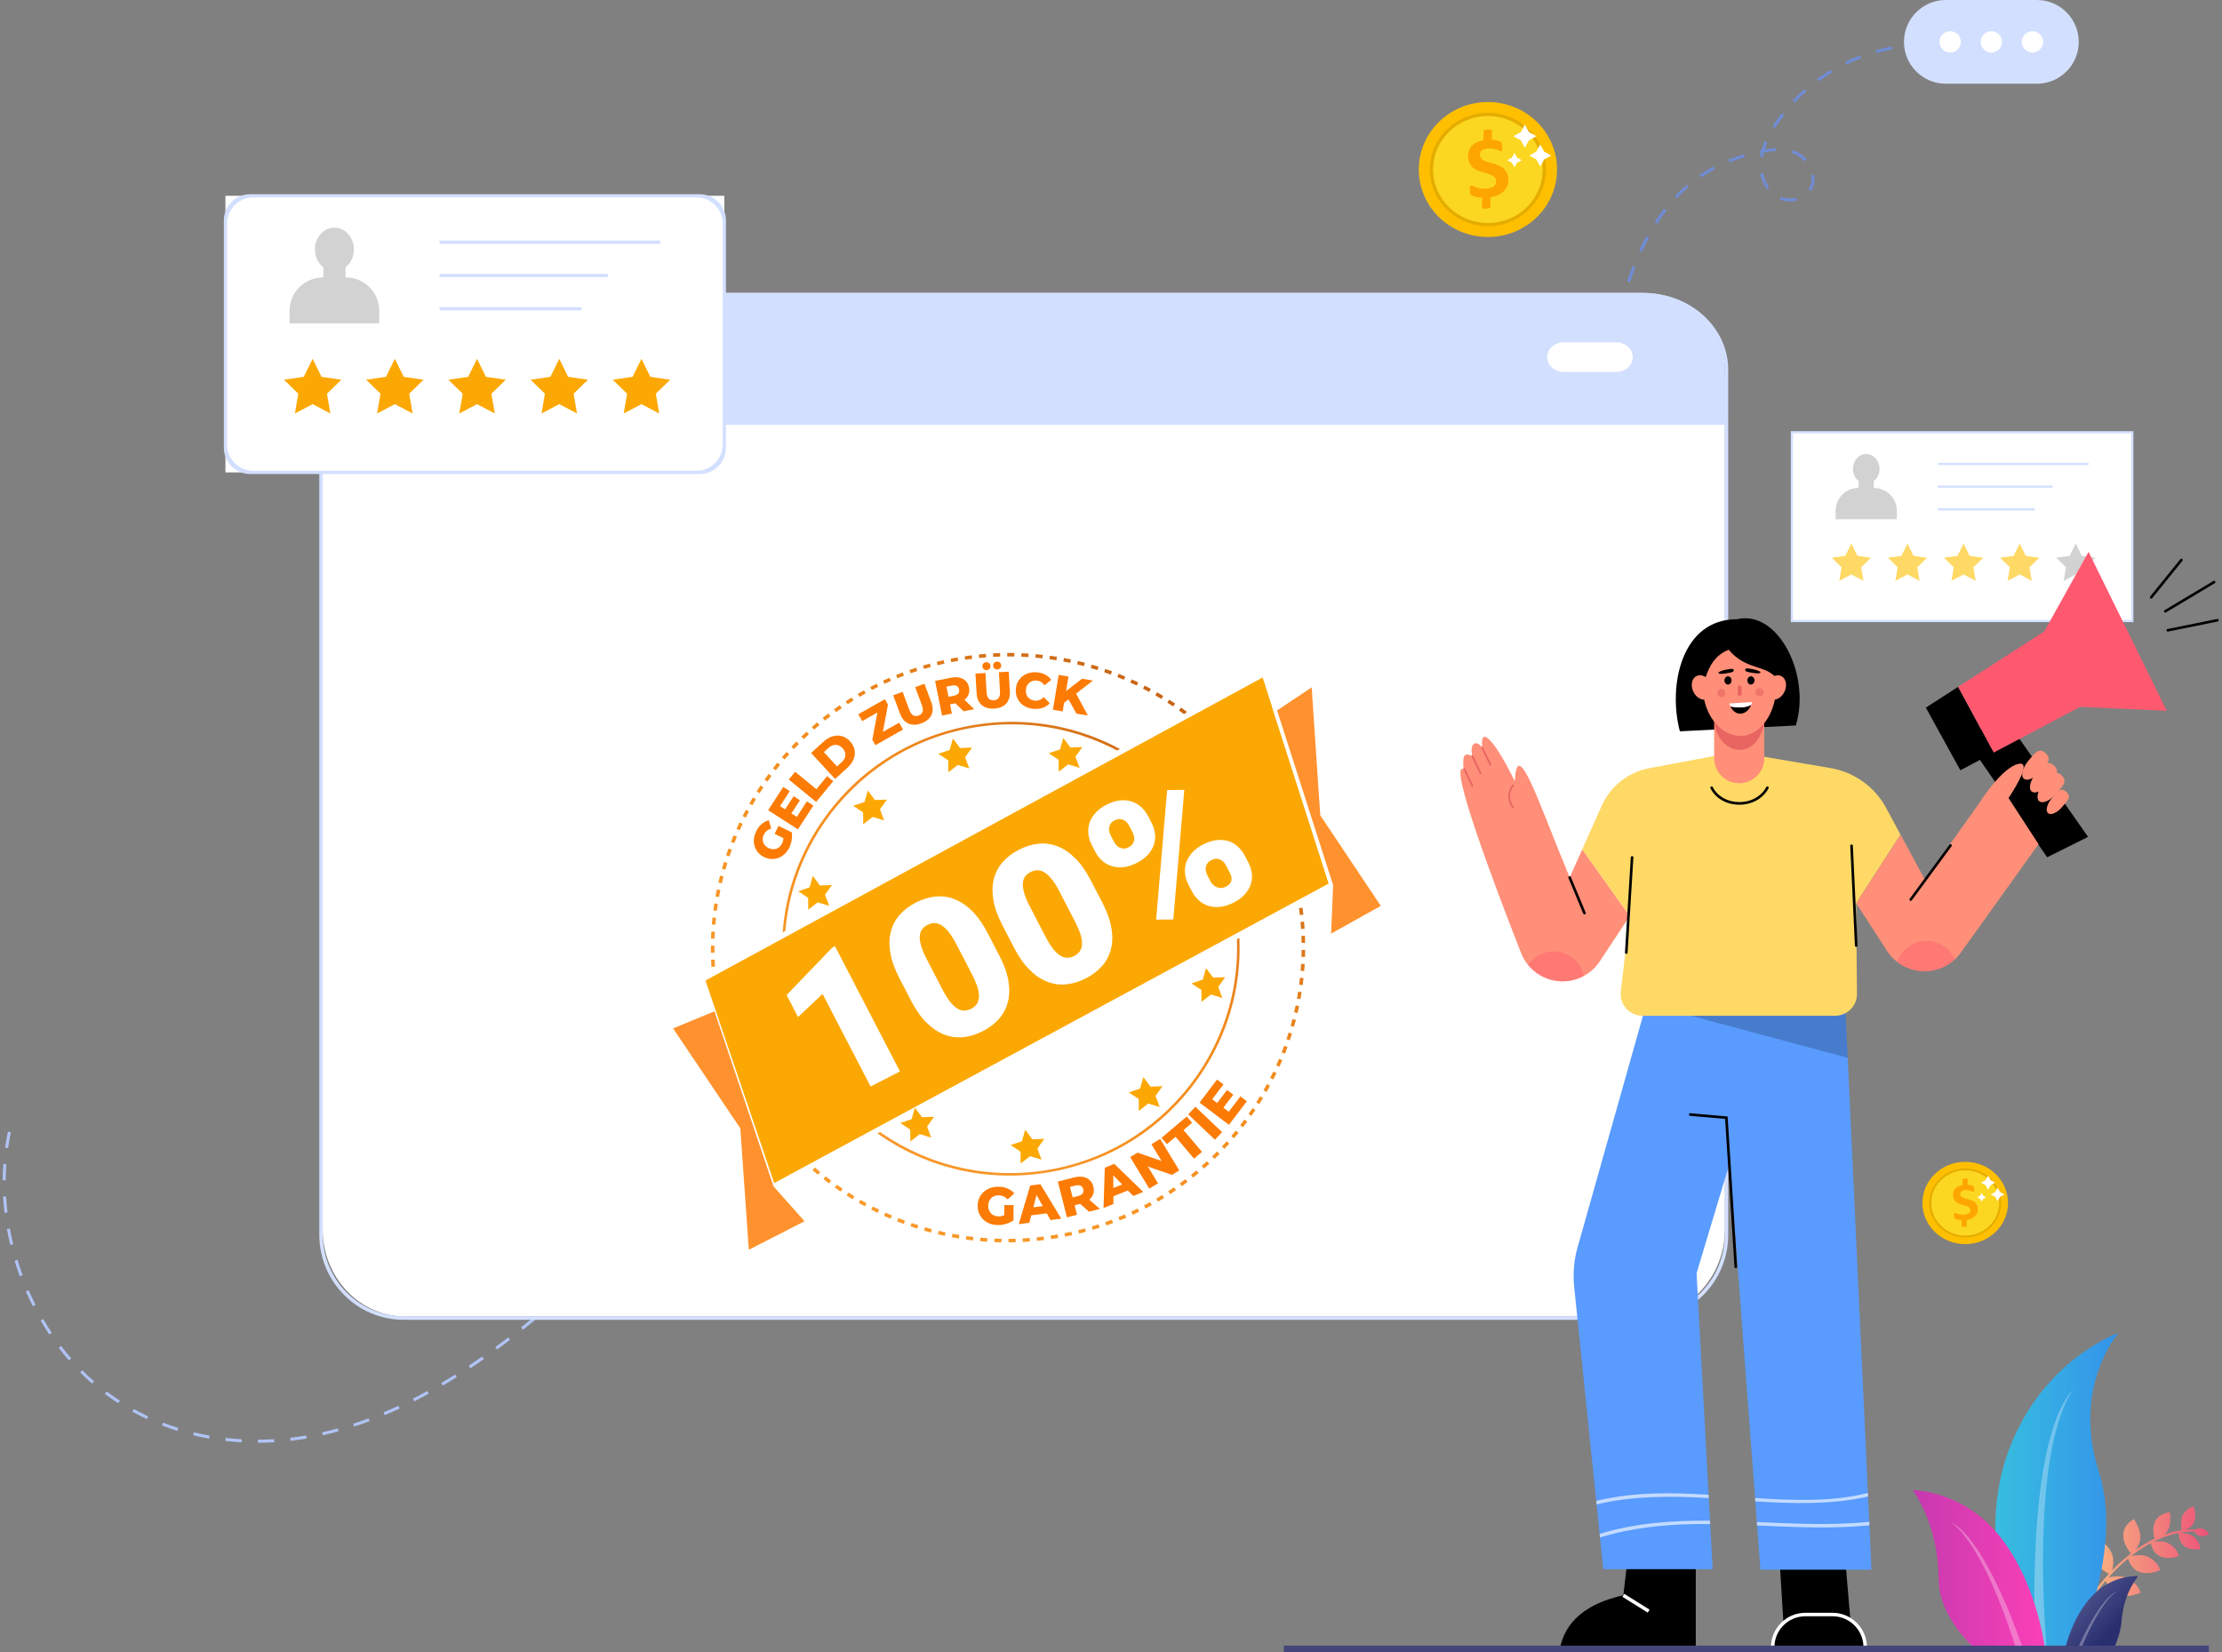 <svg width="675" height="502" viewBox="0 0 675 502" fill="none" xmlns="http://www.w3.org/2000/svg">
<rect x="0" y="0" width="675" height="502" fill="#808080" stroke="none"/>
<path d="M493.561 90.863L492.67 90.609L492.797 90.157L493.688 90.418L493.561 90.863ZM495.165 85.728L494.287 85.429C494.828 83.832 495.401 82.266 495.986 80.771L496.845 81.108C496.266 82.591 495.7 84.144 495.165 85.728ZM498.761 76.59L497.921 76.202C498.621 74.675 499.366 73.179 500.13 71.754L500.945 72.193C500.187 73.606 499.455 75.082 498.761 76.59ZM503.427 67.98L502.65 67.484C503.561 66.065 504.522 64.691 505.508 63.411L506.24 63.978C505.273 65.231 504.324 66.581 503.427 67.98ZM543.865 61.197C542.789 61.197 541.701 61 540.714 60.624L541.045 59.759C542.471 60.306 544.145 60.421 545.634 60.071L545.844 60.974C545.201 61.121 544.533 61.197 543.865 61.197ZM509.404 60.249L508.729 59.612C509.881 58.391 511.091 57.226 512.325 56.164L512.93 56.864C511.721 57.907 510.53 59.046 509.404 60.249ZM550.179 58.06L549.759 57.863L549.396 57.576C550.007 56.634 550.306 55.578 550.306 54.414C550.306 54.019 550.268 53.612 550.198 53.211L551.108 53.052C551.191 53.51 551.229 53.968 551.229 54.414C551.229 55.756 550.873 56.984 550.179 58.06ZM536.691 57.436C535.736 56.113 535.049 54.49 534.699 52.746L535.609 52.562C535.934 54.178 536.57 55.674 537.442 56.895L536.691 57.436ZM516.8 53.892L516.278 53.128C517.64 52.199 519.079 51.334 520.543 50.551L520.976 51.372C519.544 52.136 518.137 52.982 516.8 53.892ZM525.412 49.323L525.068 48.464C526.583 47.859 528.162 47.312 529.779 46.841L530.04 47.732C528.448 48.197 526.895 48.731 525.412 49.323ZM548.168 49.043C547.474 48.248 546.646 47.573 545.774 47.108C545.31 46.86 544.82 46.65 544.31 46.478L544.603 45.6C545.163 45.785 545.704 46.02 546.207 46.288C547.181 46.803 548.104 47.547 548.868 48.432L548.168 49.043ZM535.539 47.815L534.623 47.668C534.68 47.293 534.756 46.917 534.839 46.536C534.82 46.542 534.807 46.542 534.788 46.548L534.597 45.645C534.763 45.613 534.928 45.575 535.087 45.543C535.342 44.665 535.66 43.768 536.061 42.845L536.914 43.214C536.596 43.946 536.335 44.658 536.112 45.358C537.398 45.136 538.518 45.015 539.556 44.97L539.594 45.893C538.473 45.938 537.264 46.084 535.832 46.345C535.717 46.835 535.615 47.325 535.539 47.815ZM539.212 38.925L538.429 38.435L538.83 37.811C539.594 36.634 540.421 35.47 541.293 34.356L542.025 34.922C541.172 36.023 540.364 37.162 539.613 38.321L539.212 38.925ZM545.201 31.2L544.527 30.564C545.653 29.367 546.856 28.203 548.104 27.102L548.715 27.795C547.486 28.877 546.303 30.029 545.201 31.2ZM552.521 24.728L551.974 23.984C553.304 23.01 554.698 22.075 556.111 21.216L556.589 22.005C555.201 22.851 553.826 23.767 552.521 24.728ZM560.891 19.657L560.484 18.823C561.974 18.091 563.508 17.423 565.048 16.831L565.379 17.697C563.864 18.282 562.349 18.938 560.891 19.657ZM570.019 16.144L569.764 15.253C571.362 14.795 572.992 14.413 574.608 14.108L574.78 15.018C573.189 15.317 571.585 15.699 570.019 16.144ZM579.624 14.343L579.541 13.421C581.094 13.28 582.66 13.204 584.201 13.204H584.519L584.512 14.127H584.201C582.686 14.133 581.152 14.203 579.624 14.343Z" fill="#708CD5"/>
<path d="M618.757 25.441H591.114C584.086 25.441 578.39 19.746 578.39 12.72C578.39 5.695 584.086 0 591.114 0H618.757C625.784 0 631.481 5.695 631.481 12.72C631.481 19.746 625.784 25.441 618.757 25.441Z" fill="#D3DFFF"/>
<path d="M592.431 15.959C594.22 15.959 595.671 14.509 595.671 12.72C595.671 10.932 594.22 9.481 592.431 9.481C590.642 9.481 589.191 10.932 589.191 12.72C589.191 14.509 590.642 15.959 592.431 15.959Z" fill="white"/>
<path d="M604.932 15.959C606.722 15.959 608.172 14.509 608.172 12.72C608.172 10.932 606.722 9.481 604.932 9.481C603.143 9.481 601.692 10.932 601.692 12.72C601.692 14.509 603.143 15.959 604.932 15.959Z" fill="white"/>
<path d="M617.433 15.959C619.223 15.959 620.673 14.509 620.673 12.72C620.673 10.932 619.223 9.481 617.433 9.481C615.644 9.481 614.193 10.932 614.193 12.72C614.193 14.509 615.644 15.959 617.433 15.959Z" fill="white"/>
<path d="M78.357 438.351V437.428C79.974 437.421 81.622 437.371 83.265 437.275L83.322 438.198C81.661 438.293 79.993 438.344 78.357 438.351ZM73.392 438.223C71.75 438.134 70.089 437.994 68.447 437.81L68.555 436.887C70.178 437.071 71.826 437.211 73.443 437.301L73.392 438.223ZM88.261 437.759L88.153 436.842C89.757 436.658 91.393 436.422 93.016 436.149L93.169 437.065C91.539 437.339 89.884 437.574 88.261 437.759ZM63.533 437.091C61.903 436.804 60.267 436.461 58.67 436.072L58.886 435.175C60.458 435.557 62.075 435.894 63.692 436.181L63.533 437.091ZM98.044 436.092L97.841 435.188C98.414 435.061 98.987 434.921 99.566 434.781C100.584 434.532 101.596 434.265 102.608 433.985L102.856 434.876C101.838 435.162 100.813 435.43 99.788 435.684C99.203 435.824 98.624 435.964 98.044 436.092ZM53.883 434.742C52.298 434.246 50.72 433.693 49.192 433.101L49.529 432.235C51.038 432.821 52.597 433.362 54.163 433.858L53.883 434.742ZM107.598 433.444L107.312 432.566C108.852 432.063 110.412 431.51 111.952 430.937L112.277 431.803C110.724 432.382 109.152 432.935 107.598 433.444ZM44.622 431.16C43.132 430.466 41.643 429.703 40.192 428.901L40.637 428.093C42.063 428.882 43.54 429.633 45.01 430.32L44.622 431.16ZM116.879 429.964L116.522 429.111C118.012 428.487 119.52 427.813 121.016 427.113L121.411 427.953C119.896 428.653 118.375 429.334 116.879 429.964ZM35.927 426.349C34.539 425.452 33.171 424.497 31.847 423.505L32.401 422.767C33.706 423.74 35.061 424.688 36.43 425.573L35.927 426.349ZM125.854 425.776L125.434 424.949C126.872 424.217 128.336 423.441 129.781 422.639L130.227 423.447C128.775 424.262 127.299 425.038 125.854 425.776ZM134.529 420.998L134.058 420.202C135.465 419.368 136.872 418.509 138.259 417.631L138.756 418.414C137.356 419.298 135.942 420.158 134.529 420.998ZM27.977 420.387C26.736 419.318 25.514 418.172 24.343 416.995L24.998 416.339C26.157 417.504 27.36 418.63 28.582 419.687L27.977 420.387ZM142.906 415.722L142.39 414.952C143.752 414.042 145.108 413.113 146.458 412.171L146.992 412.929C145.637 413.877 144.274 414.806 142.906 415.722ZM20.956 413.361C19.887 412.127 18.83 410.829 17.825 409.505L18.563 408.945C19.556 410.256 20.593 411.535 21.65 412.757L20.956 413.361ZM151.009 410.04L150.461 409.295C151.779 408.322 153.097 407.335 154.401 406.336L154.968 407.074C153.657 408.073 152.333 409.066 151.009 410.04ZM14.954 405.452C14.037 404.077 13.159 402.658 12.332 401.233L13.133 400.768C13.948 402.174 14.827 403.581 15.724 404.943L14.954 405.452ZM158.863 404.026L158.284 403.301C159.57 402.283 160.849 401.245 162.116 400.202L162.702 400.915C161.435 401.958 160.155 403.002 158.863 404.026ZM9.964 396.867C9.225 395.404 8.519 393.896 7.857 392.375L8.703 392.006C9.359 393.514 10.059 395.009 10.791 396.454L9.964 396.867ZM6.011 387.761C5.438 386.209 4.91 384.631 4.432 383.059L5.317 382.792C5.788 384.344 6.316 385.91 6.877 387.45L6.011 387.761ZM3.121 378.267C2.733 376.664 2.389 375.028 2.096 373.412L3.007 373.246C3.293 374.85 3.637 376.466 4.019 378.051L3.121 378.267ZM1.364 368.499C1.167 366.845 1.021 365.184 0.931 363.555L1.854 363.504C1.944 365.114 2.09 366.762 2.281 368.391L1.364 368.499ZM1.733 358.591L0.811 358.585C0.823 356.924 0.893 355.251 1.014 353.622L1.937 353.692C1.816 355.302 1.746 356.956 1.733 358.591ZM2.459 348.817L1.543 348.684C1.778 347.048 2.071 345.4 2.421 343.797L3.325 343.994C2.987 345.578 2.695 347.201 2.459 348.817Z" fill="#B0C3F5"/>
<path d="M98 114V373.402C98 388.088 109.216 400 123.059 400H498.941C512.777 400 524 388.095 524 373.402V114H98Z" fill="white"/>
<path d="M499.357 401H122.643C108.502 401 97 389.417 97 375.178V128H525V375.178C525 389.417 513.498 401 499.357 401ZM98.058 129.065V375.178C98.058 388.827 109.082 399.928 122.637 399.928H499.357C512.911 399.928 523.936 388.827 523.936 375.178V129.065H98.058Z" fill="#D3DFFF"/>
<path d="M524 112.455C524 99.504 512.783 89 498.941 89H123.059C109.223 89 98 99.498 98 112.455V128H524V112.455Z" fill="#D3DFFF"/>
<path d="M525 128H97V112.357C97 99.477 108.502 89 122.643 89H499.357C513.498 89 525 99.477 525 112.357V128ZM98.058 127.036H523.936V112.357C523.936 100.011 512.911 89.969 499.357 89.969H122.643C109.089 89.969 98.064 100.011 98.064 112.357V127.036H98.058Z" fill="#D3DFFF"/>
<path d="M128.539 114.701C132.047 114.701 134.891 111.858 134.891 108.351C134.891 104.843 132.047 102 128.539 102C125.031 102 122.187 104.843 122.187 108.351C122.187 111.858 125.031 114.701 128.539 114.701Z" fill="white"/>
<path d="M150.766 114.701C154.275 114.701 157.119 111.858 157.119 108.351C157.119 104.843 154.275 102 150.766 102C147.258 102 144.414 104.843 144.414 108.351C144.414 111.858 147.258 114.701 150.766 114.701Z" fill="white"/>
<path d="M490.944 113H475.056C472.263 113 470 110.986 470 108.5C470 106.014 472.263 104 475.056 104H490.944C493.737 104 496 106.014 496 108.5C496 110.986 493.737 113 490.944 113Z" fill="white"/>
<path d="M647.762 131.332H544.331V188.688H647.762V131.332Z" fill="white"/>
<path d="M648.094 189.02H544V131H648.094V189.02ZM544.663 188.357H647.43V131.663H544.663V188.357Z" fill="#D3DFFF"/>
<path d="M562.409 165.144L564.249 168.87L568.362 169.468L565.385 172.369L566.088 176.467L562.409 174.532L558.729 176.467L559.432 172.369L556.455 169.468L560.569 168.87L562.409 165.144Z" fill="#FFD966"/>
<path d="M579.451 165.144L581.291 168.87L585.404 169.468L582.428 172.369L583.129 176.467L579.451 174.532L575.771 176.467L576.474 172.369L573.497 169.468L577.611 168.87L579.451 165.144Z" fill="#FFD966"/>
<path d="M596.494 165.144L598.333 168.87L602.446 169.468L599.471 172.369L600.172 176.467L596.494 174.532L592.814 176.467L593.516 172.369L590.541 169.468L594.654 168.87L596.494 165.144Z" fill="#FFD966"/>
<path d="M613.536 165.144L615.375 168.87L619.488 169.468L616.513 172.369L617.215 176.467L613.536 174.532L609.856 176.467L610.558 172.369L607.583 169.468L611.696 168.87L613.536 165.144Z" fill="#FFD966"/>
<path d="M630.577 165.144L632.416 168.87L636.529 169.468L633.554 172.369L634.256 176.467L630.577 174.532L626.897 176.467L627.599 172.369L624.624 169.468L628.737 168.87L630.577 165.144Z" fill="#D2D2D2"/>
<path d="M634.464 140.629H588.702V141.292H634.464V140.629Z" fill="#D3DFFF"/>
<path d="M623.598 147.525H588.702V148.188H623.598V147.525Z" fill="#D3DFFF"/>
<path d="M618.165 154.421H588.702V155.084H618.165V154.421Z" fill="#D3DFFF"/>
<path d="M569.32 148.272H569.222V146.162C570.273 145.347 570.962 143.991 570.962 142.451C570.962 139.956 569.154 137.935 566.923 137.935C564.691 137.935 562.883 139.958 562.883 142.451C562.883 143.991 563.574 145.348 564.625 146.162V148.271H564.526C560.715 148.271 557.625 151.36 557.625 155.171V157.777H576.219V155.171C576.22 151.36 573.13 148.272 569.32 148.272Z" fill="#D2D2D2"/>
<path d="M220.047 59.486H68.484V143.534H220.047V59.486Z" fill="white"/>
<path d="M220.534 136.02C220.534 140.438 216.952 144.02 212.534 144.02H76C71.582 144.02 68 140.438 68 136.02V67C68 62.582 71.582 59 76 59H212.534C216.952 59 220.534 62.582 220.534 67V136.02ZM68.972 135.048C68.972 139.467 72.553 143.048 76.972 143.048H211.563C215.981 143.048 219.563 139.467 219.563 135.048V67.972C219.563 63.553 215.981 59.972 211.563 59.972H76.972C72.553 59.972 68.972 63.553 68.972 67.972V135.048Z" fill="#D3DFFF"/>
<path d="M94.976 109.033L97.672 114.493L103.699 115.37L99.336 119.621L100.366 125.625L94.976 122.791L89.584 125.625L90.614 119.621L86.251 115.37L92.28 114.493L94.976 109.033Z" fill="#FCA804"/>
<path d="M119.949 109.033L122.645 114.493L128.671 115.37L124.311 119.621L125.339 125.625L119.949 122.791L114.556 125.625L115.586 119.621L111.224 115.37L117.252 114.493L119.949 109.033Z" fill="#FCA804"/>
<path d="M144.921 109.033L147.617 114.493L153.643 115.37L149.283 119.621L150.311 125.625L144.921 122.791L139.528 125.625L140.558 119.621L136.198 115.37L142.225 114.493L144.921 109.033Z" fill="#FCA804"/>
<path d="M169.893 109.033L172.59 114.493L178.616 115.37L174.256 119.621L175.286 125.625L169.893 122.791L164.501 125.625L165.531 119.621L161.171 115.37L167.197 114.493L169.893 109.033Z" fill="#FCA804"/>
<path d="M194.865 109.033L197.561 114.493L203.588 115.37L199.228 119.621L200.258 125.625L194.865 122.791L189.473 125.625L190.503 119.621L186.143 115.37L192.169 114.493L194.865 109.033Z" fill="#FCA804"/>
<path d="M200.563 73.11H133.506V74.082H200.563V73.11Z" fill="#D3DFFF"/>
<path d="M184.641 83.215H133.506V84.186H184.641V83.215Z" fill="#D3DFFF"/>
<path d="M176.679 93.319H133.506V94.291H176.679V93.319Z" fill="#D3DFFF"/>
<path d="M105.101 84.31H104.958V81.218C106.498 80.023 107.509 78.036 107.509 75.779C107.509 72.124 104.859 69.163 101.589 69.163C98.32 69.163 95.67 72.126 95.67 75.779C95.67 78.036 96.683 80.025 98.222 81.218V84.308H98.077C92.493 84.308 87.965 88.835 87.965 94.42V98.238H115.211V94.42C115.213 88.835 110.686 84.31 105.101 84.31Z" fill="#D2D2D2"/>
<path d="M653.478 181.886C653.389 181.886 653.3 181.854 653.23 181.797C653.058 181.657 653.032 181.408 653.172 181.237L662.357 169.891C662.491 169.719 662.746 169.693 662.917 169.833C663.089 169.973 663.115 170.222 662.975 170.393L653.79 181.739C653.707 181.835 653.592 181.886 653.478 181.886Z" fill="black"/>
<path d="M657.768 186.124C657.634 186.124 657.5 186.054 657.43 185.933C657.316 185.742 657.379 185.5 657.564 185.392L672.408 176.509C672.599 176.394 672.84 176.458 672.949 176.649C673.063 176.839 673 177.081 672.815 177.189L657.971 186.073C657.908 186.111 657.838 186.124 657.768 186.124Z" fill="black"/>
<path d="M658.525 191.895C658.341 191.895 658.175 191.768 658.137 191.577C658.093 191.361 658.233 191.151 658.449 191.113L673.528 188.065C673.745 188.02 673.955 188.16 673.993 188.376C674.037 188.593 673.897 188.803 673.681 188.841L658.602 191.889C658.576 191.895 658.551 191.895 658.525 191.895Z" fill="black"/>
<path d="M515.145 471.975V501.056H473.835C475.433 492.472 482.11 487.164 493.147 484.683L494.611 471.975H515.145Z" fill="black"/>
<path d="M493.426 484.264L492.866 485.16L500.547 489.959L501.107 489.063L493.426 484.264Z" fill="white"/>
<path d="M560.222 469.913L562.864 501.037H542.253L540.49 472.102L560.222 469.913Z" fill="black"/>
<path d="M538.505 501.062H566.613C566.613 495.252 561.903 490.543 556.092 490.543H549.026C543.215 490.537 538.505 495.246 538.505 501.062Z" fill="black"/>
<path d="M567.142 501.062H566.085V500.47C566.085 495.291 561.865 491.072 556.684 491.072H548.434C543.253 491.072 539.033 495.291 539.033 500.47H537.977C537.977 494.705 542.668 490.015 548.434 490.015H556.684C562.451 490.015 567.142 494.705 567.142 500.47V501.062Z" fill="white"/>
<path d="M568.516 476.926H534.781L525.494 353.227L522.305 310.936L521.745 303.44V303.408L560.362 301.454L561.298 321.397L568.516 476.926Z" fill="#599BFF"/>
<path d="M540.319 303.898L537.016 314.881L525.488 353.227L515.387 386.832L520.275 476.76H487.03L478.202 390.937C477.788 386.928 478.138 382.887 479.227 379.012L500.709 302.924L507.532 303.096L521.733 303.446L540.319 303.898Z" fill="#599BFF"/>
<path opacity="0.2" d="M561.299 321.397L537.015 314.881L522.306 310.936L503.847 305.972L507.538 303.09L521.745 303.44V303.408L560.363 301.454L561.299 321.397Z" fill="black"/>
<path d="M527.296 385.286C527.086 385.286 526.914 385.127 526.901 384.917L524.062 339.953L513.433 339.03C513.216 339.011 513.051 338.82 513.07 338.598C513.089 338.381 513.293 338.216 513.503 338.235L524.814 339.221L527.697 384.866C527.71 385.082 527.544 385.273 527.328 385.286C527.309 385.286 527.302 385.286 527.296 385.286Z" fill="black"/>
<g opacity="0.8">
<path opacity="0.8" d="M486.081 455.748C485.687 455.837 485.292 455.939 484.897 456.034L485.006 457.09C496.036 454.443 508.016 454.469 519.097 455.169L519.04 454.157C508.016 453.463 497.01 453.285 486.081 455.748Z" fill="white"/>
<path opacity="0.8" d="M533.146 455.15L533.222 456.155C544.755 456.9 556.435 457.18 567.479 454.698L567.428 453.616C563.475 454.571 559.484 455.182 555.614 455.455C548.135 455.971 540.644 455.653 533.146 455.15Z" fill="white"/>
<path opacity="0.8" d="M567.886 463.448L567.835 462.379C561.61 463.002 555.328 463.142 549.211 463.015C544.061 462.913 538.88 462.665 533.692 462.442L533.769 463.486C545.175 463.983 556.588 464.555 567.886 463.448Z" fill="white"/>
<path opacity="0.8" d="M519.473 462.029C508.143 461.94 496.883 462.703 485.929 466.044L486.037 467.126C495.445 464.243 505.552 463.168 515.259 463.053C516.679 463.034 518.104 463.041 519.53 463.053L519.473 462.029Z" fill="white"/>
</g>
<path d="M621.887 260.461L596.401 223.566L609.393 218.647L634.312 254.27L621.887 260.461Z" fill="black"/>
<path d="M658.213 215.962L634.465 167.676L621.003 191.857L594.804 208.707L605.612 228.682L631.881 214.765L658.213 215.962Z" fill="#FF5970"/>
<path d="M585.027 214.995L595.517 234.034L605.612 228.682L594.804 208.708L585.027 214.995Z" fill="black"/>
<path d="M495.082 278.323L485.992 292.081C484.751 293.965 483.084 295.479 481.136 296.523C480.086 297.095 478.965 297.528 477.794 297.802C472.638 299.011 467.419 297.114 464.217 293.207C463.326 292.138 462.601 290.904 462.066 289.548C454.549 270.375 439.737 231.259 444.6 233.69C444.205 228.93 444.995 228.752 447.248 229.719C446.325 225.666 448.527 224.692 450.278 227.161C449.418 219.703 454.555 225.691 460.175 237.426C460.786 223.133 467.266 243.528 476.833 266.589L480.665 258.062L495.082 278.323Z" fill="#FF8F78"/>
<path d="M619.266 256.484L595.524 289.631C595.008 290.318 594.435 290.955 593.812 291.527C591.412 293.729 588.268 295.021 584.945 295.091C581.801 295.167 578.784 294.149 576.365 292.297C575.219 291.432 574.213 290.369 573.392 289.154L563.87 274.403L577.345 253.557L584.735 267.238L601.195 244.101C601.195 244.101 608.203 232.863 613.416 232.048C617.713 231.374 610.157 242.472 610.157 242.472L619.266 256.484Z" fill="#FF8F78"/>
<path d="M572.927 245.399C569.458 239.023 563.265 234.594 556.111 233.372L527.347 228.466L500.982 233.41C494.63 234.6 489.264 238.832 486.622 244.724L480.646 258.056L495.075 278.317L492.364 301.225C491.899 305.164 494.973 308.619 498.939 308.619H557.486C561.165 308.619 564.143 305.616 564.105 301.938L563.844 274.403L577.319 253.557L572.927 245.399Z" fill="#FFD966"/>
<path d="M616.198 231.107C614.384 233.27 613.76 235.727 614.804 236.598C615.848 237.47 618.158 236.427 619.972 234.269C621.786 232.106 623.498 230.674 621.366 228.778C619.374 227.009 618.012 228.95 616.198 231.107Z" fill="#FF8F78"/>
<path d="M618.578 234.874C616.739 237.069 616.102 239.57 617.159 240.461C618.222 241.352 620.571 240.289 622.417 238.087C624.262 235.886 626.007 234.428 623.836 232.5C621.812 230.706 620.424 232.678 618.578 234.874Z" fill="#FF8F78"/>
<path d="M620.882 237.839C619.043 240.035 618.406 242.535 619.463 243.426C620.526 244.317 622.874 243.254 624.72 241.053C626.56 238.857 628.31 237.394 626.14 235.466C624.115 233.671 622.722 235.644 620.882 237.839Z" fill="#FF8F78"/>
<path d="M623.333 242.484C621.818 244.292 621.296 246.341 622.168 247.072C623.04 247.804 624.969 246.932 626.484 245.125C627.999 243.318 629.431 242.122 627.649 240.537C625.987 239.061 624.842 240.677 623.333 242.484Z" fill="#FF8F78"/>
<path d="M580.451 273.703C580.368 273.703 580.285 273.678 580.215 273.627C580.037 273.5 579.999 273.252 580.133 273.073L592.201 256.643C592.335 256.465 592.583 256.427 592.755 256.56C592.933 256.688 592.971 256.936 592.838 257.114L580.769 273.544C580.693 273.646 580.572 273.703 580.451 273.703Z" fill="black"/>
<path d="M481.327 277.827C481.174 277.827 481.021 277.738 480.958 277.585L476.457 266.748C476.375 266.545 476.47 266.315 476.674 266.233C476.878 266.15 477.107 266.245 477.196 266.449L481.696 277.286C481.779 277.49 481.683 277.719 481.48 277.801C481.429 277.814 481.378 277.827 481.327 277.827Z" fill="black"/>
<path opacity="0.4" d="M481.136 296.523C480.086 297.095 478.966 297.528 477.795 297.802C472.639 299.011 467.419 297.114 464.218 293.207C465.898 290.713 468.75 289.058 471.983 289.058C476.503 289.065 480.258 292.266 481.136 296.523Z" fill="#FF5970"/>
<path opacity="0.4" d="M593.811 291.527C591.411 293.729 588.267 295.021 584.944 295.091C581.8 295.167 578.783 294.149 576.364 292.297C577.593 288.575 581.094 285.883 585.231 285.883C589.069 285.889 592.373 288.206 593.811 291.527Z" fill="#FF5970"/>
<path d="M494.032 289.816C494.025 289.816 494.019 289.816 494.006 289.816C493.79 289.803 493.618 289.612 493.637 289.396L495.4 260.474C495.413 260.258 495.604 260.086 495.82 260.105C496.037 260.118 496.209 260.308 496.19 260.525L494.426 289.447C494.414 289.65 494.236 289.816 494.032 289.816Z" fill="black"/>
<path d="M563.882 287.697C563.672 287.697 563.494 287.531 563.487 287.321L562.074 256.987C562.068 256.77 562.234 256.58 562.45 256.573C562.673 256.56 562.857 256.732 562.864 256.949L564.277 287.283C564.283 287.499 564.118 287.69 563.901 287.697C563.895 287.697 563.888 287.697 563.882 287.697Z" fill="black"/>
<path d="M452.753 232.634C452.658 232.634 452.562 232.577 452.511 232.481L450.029 227.276C449.965 227.142 450.023 226.983 450.156 226.926C450.29 226.862 450.443 226.92 450.506 227.053L452.989 232.258C453.052 232.392 452.995 232.551 452.861 232.608C452.83 232.628 452.791 232.634 452.753 232.634Z" fill="#E86562"/>
<path d="M449.755 235.192C449.66 235.192 449.564 235.135 449.513 235.039L447.031 229.834C446.967 229.7 447.025 229.541 447.158 229.484C447.285 229.42 447.445 229.478 447.508 229.611L449.991 234.817C450.054 234.95 449.997 235.109 449.863 235.167C449.831 235.186 449.793 235.192 449.755 235.192Z" fill="#E86562"/>
<path d="M447.286 239.074C447.19 239.074 447.095 239.016 447.044 238.921L444.561 233.716C444.498 233.582 444.555 233.423 444.688 233.366C444.816 233.302 444.975 233.359 445.039 233.493L447.521 238.698C447.585 238.832 447.527 238.991 447.394 239.048C447.362 239.061 447.324 239.074 447.286 239.074Z" fill="#E86562"/>
<path d="M459.634 245.596C459.551 245.596 459.475 245.558 459.424 245.488C457.775 243.299 457.775 240.741 459.424 238.469C459.507 238.348 459.672 238.323 459.793 238.412C459.914 238.495 459.939 238.66 459.85 238.781C458.966 239.996 457.794 242.44 459.85 245.17C459.939 245.284 459.914 245.45 459.799 245.539C459.742 245.577 459.685 245.596 459.634 245.596Z" fill="#E86562"/>
<path d="M528.365 244.495C528.32 244.495 528.276 244.495 528.237 244.495C524.431 244.451 521.121 242.548 519.606 239.513C519.511 239.316 519.587 239.08 519.785 238.978C519.982 238.883 520.217 238.959 520.319 239.156C521.7 241.918 524.737 243.662 528.25 243.7C528.288 243.7 528.333 243.7 528.371 243.7C531.936 243.7 535.061 241.963 536.55 239.15C536.652 238.959 536.894 238.883 537.085 238.985C537.282 239.086 537.352 239.328 537.25 239.519C535.621 242.599 532.228 244.495 528.365 244.495Z" fill="black"/>
<path d="M527.639 188.134C510.733 188.134 506.647 208.427 510.313 222.198L545.532 220.422C550.178 205.316 540.319 185.175 527.639 188.134Z" fill="black"/>
<path d="M535.946 215.726V230.368C535.946 234.568 532.547 237.979 528.346 237.979C524.145 237.979 520.733 234.575 520.733 230.368V215.726H535.946Z" fill="#FF8F78"/>
<path d="M535.946 219.672C533.432 231.908 521.924 229.261 520.733 219.309L535.946 219.672Z" fill="#E86562"/>
<path d="M539.472 209.242C539.472 216.668 534.685 223.751 528.486 223.604C522.426 223.464 517.359 216.668 517.359 209.242C517.359 201.816 520.173 196.095 527.926 195.58C536.372 195.02 539.472 201.816 539.472 209.242Z" fill="#FF8F78"/>
<path d="M517.424 208.892C518.13 205.017 519.804 199.391 525.164 197.406C530.943 204.463 538.129 201.377 540.644 207.963L539.332 195.58L525.806 192.907L516.507 198.679L515.24 206.283L517.424 208.892Z" fill="black"/>
<path d="M518.731 212.37C520.208 211.669 520.66 209.533 519.741 207.6C518.822 205.667 516.88 204.668 515.404 205.37C513.927 206.071 513.475 208.207 514.394 210.14C515.313 212.073 517.255 213.071 518.731 212.37Z" fill="#FF8F78"/>
<path d="M536.748 207.619C535.831 209.554 536.283 211.685 537.76 212.385C539.236 213.085 541.178 212.086 542.094 210.158C543.011 208.23 542.559 206.092 541.082 205.392C539.612 204.692 537.671 205.691 536.748 207.619Z" fill="#FF8F78"/>
<path d="M526.01 206.735C526.01 207.428 525.526 207.988 524.928 207.988C524.329 207.988 523.846 207.428 523.846 206.735C523.846 206.041 524.329 205.481 524.928 205.481C525.526 205.475 526.01 206.041 526.01 206.735Z" fill="black"/>
<path d="M532.98 206.735C532.98 207.428 532.496 207.988 531.898 207.988C531.299 207.988 530.815 207.428 530.815 206.735C530.815 206.041 531.299 205.481 531.898 205.481C532.496 205.481 532.98 206.041 532.98 206.735Z" fill="black"/>
<path d="M528.48 211.45C528.155 211.45 527.888 211.183 527.888 210.858V208.873C527.888 208.548 528.155 208.281 528.48 208.281C528.804 208.281 529.072 208.548 529.072 208.873V210.858C529.078 211.183 528.811 211.45 528.48 211.45Z" fill="#E86562"/>
<path d="M526.672 203.579C526.691 204.317 525.743 204.323 524.457 204.571C523.178 204.82 522.096 204.775 522.039 204.476C521.981 204.177 522.968 203.731 524.254 203.483C525.533 203.235 526.66 203.019 526.672 203.579Z" fill="black"/>
<path d="M530.16 203.438C530.141 204.177 531.096 204.183 532.376 204.431C533.655 204.679 534.737 204.635 534.794 204.336C534.852 204.037 533.859 203.591 532.579 203.343C531.306 203.095 530.18 202.878 530.16 203.438Z" fill="black"/>
<path d="M525.647 214.619C527.181 217.813 530.676 217.482 531.993 214.116C530.358 215.16 527.398 215.071 525.647 214.619Z" fill="black"/>
<path d="M525.297 213.741C525.399 214.059 525.513 214.345 525.647 214.619C527.397 215.071 530.357 215.16 531.993 214.116C532.095 213.862 532.178 213.594 532.254 213.302L525.297 213.741Z" fill="white"/>
<path opacity="0.6" d="M535.768 210.324C535.768 211.017 535.208 211.577 534.514 211.577C533.82 211.577 533.26 211.017 533.26 210.324C533.26 209.63 533.82 209.07 534.514 209.07C535.208 209.07 535.768 209.63 535.768 210.324Z" fill="#E86562"/>
<path opacity="0.6" d="M524.164 210.585C524.164 211.278 523.604 211.838 522.91 211.838C522.216 211.838 521.656 211.278 521.656 210.585C521.656 209.891 522.216 209.331 522.91 209.331C523.604 209.331 524.164 209.891 524.164 210.585Z" fill="#E86562"/>
<path d="M630.608 500.483H413.404V501.539H630.608V500.483Z" fill="black"/>
<path d="M666.727 465.408C668.084 467.904 671.004 466.158 671.004 466.158C671.004 466.158 670.836 465.335 669.525 464.648C668.548 464.136 667.142 464.561 666.643 464.739L665.031 464.697H665.007C664.648 464.714 664.292 464.742 663.939 464.777C668.534 463.156 666.367 457.732 666.367 457.732C666.367 457.732 664.923 457.791 663.395 459.827C662.167 461.458 662.652 464.233 662.795 464.913C660.96 465.175 659.191 465.642 657.499 466.252C657.719 466.043 657.942 465.802 658.169 465.53C659.92 463.435 659.149 459.461 659.149 459.461C652.877 460.266 654.126 466.161 654.499 467.514C652.448 468.5 650.546 469.665 648.83 470.885C649.27 470.275 649.734 469.4 650.069 468.159C650.86 465.21 648.206 461.535 648.206 461.535C642.055 465.401 646.479 470.99 647.347 471.987C646.245 472.837 645.23 473.695 644.319 474.521C643.318 475.424 642.397 476.327 641.56 477.195C641.867 476.372 642.125 475.072 641.877 473.21C641.438 469.898 637.209 467.305 637.209 467.305C632.73 473.643 639.139 477.401 640.642 478.168C637.792 481.253 636.149 483.676 636.124 483.711L636.679 484.084C636.697 484.056 637.775 482.473 639.69 480.242C642.066 487.755 650.236 483.937 650.236 483.937C650.236 483.937 650.034 481.887 647.006 479.876C645.052 478.579 642.142 478.917 640.576 479.234C641.752 477.927 643.161 476.47 644.78 475.006C645.314 474.525 645.882 474.03 646.482 473.534C648.586 480.625 656.177 477.076 656.177 477.076C656.177 477.076 655.992 475.201 653.222 473.364C651.481 472.206 648.903 472.471 647.449 472.754C649.203 471.377 651.199 470.01 653.393 468.832C654.691 475.536 661.832 472.834 661.832 472.834C661.832 472.834 661.794 471.15 659.449 469.327C657.914 468.134 655.476 468.249 654.196 468.413C656.564 467.218 659.143 466.255 661.874 465.746C661.759 471.826 668.349 470.651 668.349 470.651C668.349 470.651 668.583 469.229 666.894 467.322C665.583 465.837 662.893 465.712 662.101 465.708C663.06 465.537 664.037 465.422 665.031 465.373L666.727 465.408Z" fill="url(#paint0_linear)"/>
<path d="M613.5 501.553C613.5 501.553 599.824 470.704 609.718 442.04C619.616 413.377 643.509 405 643.509 405C643.509 405 629.328 421.409 637.558 447.008C645.344 471.216 630.497 501.553 630.497 501.553H613.5Z" fill="url(#paint1_linear)"/>
<path opacity="0.3" d="M618.339 501.553C618.339 501.553 614.836 438.795 629.652 422.288C616.176 443.093 621.785 501.553 621.785 501.553H618.339Z" fill="white"/>
<path d="M641.828 501.553H627.2C627.783 498.976 629.886 491.195 635.137 485.328C641.514 478.199 649.562 478.889 649.562 478.889C649.562 478.889 645.188 483.686 644.514 492.311C644.249 495.745 643.084 498.966 641.828 501.553Z" fill="url(#paint2_linear)"/>
<path opacity="0.3" d="M631.945 501.553H630.85C632.932 496.787 638.242 485.621 643.217 483.351C638.354 486.611 633.878 496.714 631.945 501.553Z" fill="white"/>
<path d="M608.009 467.434C618.656 481.305 621.046 499.395 621.297 501.556H600.596C595.359 496.724 588.937 488.908 588.884 479.506C588.797 462.717 581 452.76 581 452.76C581 452.76 596.664 452.656 608.009 467.434Z" fill="url(#paint3_linear)"/>
<path opacity="0.3" d="M614.756 501.553H612.607C610.085 493.221 602.382 470.027 592.655 462.368C602.699 467.932 612.08 493.677 614.756 501.553Z" fill="white"/>
<path d="M390 502L671 502V500L390 500V502Z" fill="#43457B"/>
<g clip-path="url(#clip0)">
<path d="M452 72.004C463.598 72.004 473 62.825 473 51.502C473 40.179 463.598 31 452 31C440.402 31 431 40.179 431 51.502C431 62.825 440.402 72.004 452 72.004Z" fill="#FEBF00"/>
<path d="M452 68.718C461.74 68.718 469.635 61.01 469.635 51.502C469.635 41.994 461.74 34.286 452 34.286C442.26 34.286 434.364 41.994 434.364 51.502C434.364 61.01 442.26 68.718 452 68.718Z" fill="#FEBF00"/>
<path opacity="0.1" d="M452 68.718C461.74 68.718 469.635 61.01 469.635 51.502C469.635 41.994 461.74 34.286 452 34.286C442.26 34.286 434.364 41.994 434.364 51.502C434.364 61.01 442.26 68.718 452 68.718Z" fill="black"/>
<path d="M452 67.75C461.194 67.75 468.647 60.476 468.647 51.502C468.647 42.529 461.194 35.254 452 35.254C442.806 35.254 435.353 42.529 435.353 51.502C435.353 60.476 442.806 67.75 452 67.75Z" fill="#FCD721"/>
<path d="M458.195 54.203C458.257 54.978 458.177 55.685 457.948 56.328C457.718 56.972 457.368 57.539 456.896 58.026C456.42 58.516 455.836 58.926 455.136 59.25C454.439 59.579 453.653 59.813 452.782 59.953L452.728 62.861C452.723 62.933 452.71 63 452.683 63.054C452.656 63.113 452.602 63.163 452.517 63.203C452.431 63.243 452.319 63.284 452.166 63.32C452.018 63.356 451.829 63.379 451.6 63.397C451.308 63.419 451.075 63.424 450.891 63.41C450.711 63.397 450.567 63.37 450.464 63.329C450.361 63.288 450.289 63.225 450.248 63.149C450.208 63.072 450.194 62.982 450.208 62.879L450.271 60.119C449.875 60.097 449.498 60.056 449.148 59.998C448.793 59.939 448.474 59.871 448.182 59.791C447.89 59.709 447.638 59.624 447.423 59.529C447.207 59.439 447.046 59.345 446.933 59.25C446.821 59.156 446.731 59.007 446.668 58.809C446.605 58.611 446.56 58.314 446.529 57.918C446.502 57.611 446.493 57.359 446.493 57.161C446.493 56.963 446.515 56.806 446.551 56.693C446.587 56.581 446.637 56.504 446.704 56.459C446.767 56.414 446.848 56.387 446.938 56.378C447.054 56.369 447.234 56.423 447.472 56.54C447.71 56.657 448.016 56.783 448.384 56.914C448.752 57.049 449.197 57.161 449.714 57.256C450.23 57.35 450.832 57.373 451.515 57.319C452.584 57.233 453.361 56.977 453.846 56.544C454.336 56.112 454.552 55.572 454.498 54.924C454.462 54.492 454.323 54.145 454.075 53.884C453.828 53.623 453.509 53.402 453.119 53.218C452.728 53.037 452.292 52.88 451.807 52.749C451.326 52.619 450.828 52.479 450.32 52.331C449.813 52.182 449.314 51.998 448.824 51.786C448.335 51.57 447.886 51.295 447.481 50.958C447.077 50.62 446.74 50.192 446.475 49.688C446.21 49.179 446.044 48.553 445.985 47.806C445.931 47.131 445.994 46.51 446.179 45.938C446.363 45.366 446.65 44.857 447.046 44.411C447.441 43.966 447.939 43.588 448.546 43.282C449.152 42.975 449.844 42.746 450.63 42.593L450.684 39.86C450.689 39.788 450.702 39.725 450.733 39.671C450.76 39.617 450.814 39.567 450.9 39.522C450.985 39.477 451.097 39.437 451.241 39.405C451.385 39.374 451.578 39.351 451.811 39.333C452.094 39.311 452.328 39.306 452.521 39.32C452.71 39.333 452.858 39.36 452.961 39.401C453.065 39.441 453.132 39.504 453.168 39.581C453.204 39.657 453.222 39.747 453.231 39.846L453.164 42.417C453.424 42.435 453.694 42.462 453.981 42.503C454.269 42.543 454.538 42.597 454.794 42.66C455.046 42.728 455.279 42.8 455.486 42.876C455.693 42.953 455.841 43.029 455.922 43.101C456.007 43.173 456.07 43.245 456.119 43.318C456.164 43.39 456.205 43.484 456.236 43.592C456.268 43.705 456.294 43.835 456.317 43.993C456.339 44.15 456.357 44.331 456.375 44.538C456.398 44.817 456.411 45.046 456.411 45.226C456.411 45.407 456.398 45.546 456.371 45.645C456.344 45.744 456.308 45.807 456.263 45.843C456.218 45.879 456.169 45.897 456.101 45.902C455.985 45.911 455.805 45.866 455.567 45.767C455.329 45.668 455.037 45.564 454.695 45.456C454.349 45.348 453.959 45.253 453.514 45.168C453.074 45.087 452.589 45.064 452.072 45.105C451.596 45.141 451.196 45.217 450.864 45.334C450.531 45.452 450.271 45.6 450.073 45.776C449.875 45.956 449.736 46.158 449.655 46.392C449.574 46.627 449.543 46.879 449.566 47.144C449.601 47.568 449.741 47.914 449.992 48.184C450.244 48.454 450.567 48.679 450.963 48.855C451.358 49.031 451.803 49.188 452.297 49.319C452.791 49.454 453.289 49.593 453.806 49.742C454.318 49.891 454.826 50.071 455.324 50.282C455.823 50.494 456.272 50.764 456.676 51.097C457.081 51.43 457.417 51.849 457.687 52.349C457.974 52.862 458.136 53.474 458.195 54.203Z" fill="#FEA600"/>
<path d="M464.464 40.139L466.728 41.382L464.464 42.624L463.224 44.893L461.985 42.624L459.721 41.382L461.985 40.139L463.224 37.87L464.464 40.139Z" fill="white"/>
<path d="M460.84 47.892L462.264 48.675L460.84 49.454L460.058 50.886L459.281 49.454L457.853 48.675L459.281 47.892L460.058 46.465L460.84 47.892Z" fill="white"/>
<path d="M469.091 46.068L471.26 47.257L469.091 48.445L467.905 50.624L466.715 48.445L464.545 47.257L466.715 46.068L467.905 43.889L469.091 46.068Z" fill="white"/>
</g>
<g clip-path="url(#clip1)">
<path d="M597 378.003C604.18 378.003 610 372.406 610 365.501C610 358.597 604.18 353 597 353C589.82 353 584 358.597 584 365.501C584 372.406 589.82 378.003 597 378.003Z" fill="#FEBF00"/>
<path d="M597 375.999C603.03 375.999 607.917 371.299 607.917 365.501C607.917 359.704 603.03 355.004 597 355.004C590.971 355.004 586.083 359.704 586.083 365.501C586.083 371.299 590.971 375.999 597 375.999Z" fill="#FEBF00"/>
<path opacity="0.1" d="M597 375.999C603.03 375.999 607.917 371.299 607.917 365.501C607.917 359.704 603.03 355.004 597 355.004C590.971 355.004 586.083 359.704 586.083 365.501C586.083 371.299 590.971 375.999 597 375.999Z" fill="black"/>
<path d="M597 375.409C602.691 375.409 607.305 370.973 607.305 365.501C607.305 360.03 602.691 355.594 597 355.594C591.308 355.594 586.694 360.03 586.694 365.501C586.694 370.973 591.308 375.409 597 375.409Z" fill="#FCD721"/>
<path d="M600.834 367.148C600.873 367.621 600.823 368.052 600.681 368.444C600.539 368.837 600.323 369.183 600.031 369.479C599.736 369.778 599.374 370.028 598.941 370.226C598.51 370.426 598.023 370.569 597.483 370.654L597.45 372.427C597.447 372.471 597.439 372.512 597.422 372.545C597.406 372.581 597.372 372.611 597.319 372.636C597.267 372.661 597.197 372.685 597.102 372.707C597.011 372.729 596.894 372.743 596.752 372.754C596.571 372.768 596.427 372.77 596.313 372.762C596.202 372.754 596.113 372.738 596.049 372.713C595.985 372.688 595.94 372.65 595.915 372.603C595.89 372.556 595.882 372.501 595.89 372.438L595.929 370.756C595.684 370.742 595.451 370.717 595.234 370.681C595.014 370.646 594.817 370.605 594.636 370.555C594.455 370.506 594.299 370.454 594.166 370.396C594.033 370.341 593.932 370.283 593.863 370.226C593.793 370.168 593.738 370.077 593.699 369.957C593.66 369.836 593.632 369.655 593.613 369.413C593.596 369.227 593.59 369.073 593.59 368.952C593.59 368.831 593.604 368.735 593.627 368.666C593.649 368.598 593.679 368.551 593.721 368.524C593.76 368.496 593.81 368.48 593.866 368.474C593.938 368.469 594.049 368.502 594.197 368.573C594.344 368.645 594.533 368.721 594.761 368.801C594.989 368.883 595.264 368.952 595.584 369.01C595.904 369.067 596.277 369.081 596.699 369.048C597.361 368.996 597.842 368.839 598.142 368.576C598.446 368.312 598.579 367.983 598.546 367.588C598.523 367.324 598.437 367.113 598.284 366.954C598.131 366.794 597.934 366.66 597.692 366.547C597.45 366.437 597.18 366.341 596.88 366.262C596.582 366.182 596.274 366.097 595.96 366.006C595.645 365.916 595.337 365.803 595.034 365.674C594.73 365.543 594.452 365.375 594.202 365.169C593.952 364.963 593.743 364.703 593.579 364.395C593.415 364.085 593.312 363.703 593.276 363.248C593.243 362.836 593.282 362.457 593.396 362.108C593.51 361.76 593.688 361.45 593.932 361.178C594.177 360.906 594.486 360.675 594.861 360.489C595.237 360.302 595.665 360.162 596.151 360.069L596.185 358.402C596.188 358.358 596.196 358.32 596.215 358.287C596.232 358.254 596.265 358.224 596.318 358.197C596.371 358.169 596.441 358.144 596.53 358.125C596.619 358.106 596.738 358.092 596.883 358.081C597.058 358.068 597.203 358.065 597.322 358.073C597.439 358.081 597.531 358.098 597.595 358.122C597.659 358.147 597.7 358.186 597.723 358.232C597.745 358.279 597.756 358.334 597.762 358.394L597.72 359.962C597.881 359.973 598.048 359.989 598.226 360.014C598.404 360.039 598.571 360.071 598.729 360.11C598.885 360.151 599.03 360.195 599.157 360.242C599.285 360.288 599.377 360.335 599.427 360.379C599.48 360.423 599.519 360.467 599.55 360.511C599.577 360.555 599.602 360.612 599.622 360.678C599.641 360.747 599.658 360.826 599.672 360.922C599.686 361.019 599.697 361.128 599.708 361.255C599.722 361.425 599.73 361.565 599.73 361.675C599.73 361.784 599.722 361.87 599.705 361.93C599.689 361.99 599.666 362.029 599.639 362.051C599.611 362.073 599.58 362.084 599.538 362.086C599.466 362.092 599.355 362.064 599.207 362.004C599.06 361.944 598.879 361.881 598.668 361.815C598.454 361.749 598.212 361.691 597.937 361.639C597.664 361.59 597.364 361.576 597.044 361.6C596.749 361.622 596.502 361.669 596.296 361.741C596.09 361.812 595.929 361.902 595.807 362.01C595.684 362.119 595.598 362.243 595.548 362.386C595.498 362.528 595.479 362.682 595.492 362.844C595.515 363.102 595.601 363.313 595.757 363.478C595.912 363.643 596.113 363.78 596.357 363.887C596.602 363.994 596.877 364.09 597.183 364.17C597.489 364.252 597.798 364.337 598.117 364.428C598.434 364.519 598.749 364.628 599.057 364.757C599.366 364.886 599.644 365.051 599.894 365.254C600.145 365.457 600.353 365.713 600.52 366.017C600.698 366.33 600.798 366.704 600.834 367.148Z" fill="#FEA600"/>
<path d="M604.717 358.573L606.118 359.33L604.717 360.088L603.949 361.472L603.182 360.088L601.78 359.33L603.182 358.573L603.949 357.189L604.717 358.573Z" fill="white"/>
<path d="M602.472 363.3L603.354 363.777L602.472 364.252L601.988 365.125L601.507 364.252L600.623 363.777L601.507 363.3L601.988 362.43L602.472 363.3Z" fill="white"/>
<path d="M607.581 362.188L608.924 362.913L607.581 363.637L606.847 364.966L606.11 363.637L604.767 362.913L606.11 362.188L606.847 360.859L607.581 362.188Z" fill="white"/>
</g>
<g clip-path="url(#clip2)">
<path d="M321.446 376.128C320.733 376.251 320.022 376.365 319.31 376.471L319.153 375.41C319.857 375.306 320.559 375.193 321.264 375.071L321.446 376.128ZM323.577 375.734L323.369 374.683C324.071 374.544 324.767 374.399 325.462 374.245L325.694 375.292C324.99 375.444 324.282 375.591 323.577 375.734ZM317.166 376.766C316.446 376.856 315.73 376.937 315.016 377.01L314.909 375.944C315.615 375.873 316.327 375.792 317.034 375.704L317.166 376.766ZM327.797 374.798L327.541 373.759C328.237 373.588 328.927 373.41 329.612 373.224L329.892 374.258C329.199 374.442 328.501 374.625 327.797 374.798ZM312.861 377.2C312.14 377.257 311.421 377.305 310.7 377.34L310.644 376.269C311.355 376.231 312.066 376.185 312.778 376.129L312.861 377.2ZM331.977 373.661L331.668 372.637C332.354 372.434 333.033 372.223 333.712 372.005L334.045 373.021C333.358 373.241 332.671 373.457 331.977 373.661ZM308.536 377.435C307.813 377.458 307.092 377.468 306.37 377.474L306.368 376.401C307.078 376.398 307.794 376.384 308.505 376.363L308.536 377.435ZM336.095 372.332L335.737 371.321C336.413 371.086 337.083 370.844 337.747 370.594L338.129 371.596C337.455 371.844 336.778 372.092 336.095 372.332ZM304.21 377.457C303.489 377.442 302.767 377.423 302.047 377.395L302.097 376.325C302.809 376.355 303.519 376.376 304.235 376.388L304.21 377.457ZM340.143 370.804L339.738 369.815C340.399 369.548 341.057 369.27 341.711 368.988L342.14 369.969C341.479 370.257 340.816 370.536 340.143 370.804ZM299.886 377.276C299.167 377.227 298.446 377.173 297.728 377.106L297.831 376.04C298.54 376.104 299.252 376.159 299.962 376.206L299.886 377.276ZM344.117 369.087L343.663 368.114C344.31 367.817 344.955 367.511 345.595 367.198L346.071 368.157C345.424 368.476 344.772 368.787 344.117 369.087ZM295.579 376.888C294.857 376.805 294.14 376.717 293.424 376.616L293.575 375.558C294.282 375.656 294.991 375.746 295.703 375.826L295.579 376.888ZM348 367.182L347.5 366.235C348.133 365.906 348.764 365.569 349.385 365.225L349.908 366.159C349.275 366.509 348.64 366.847 348 367.182ZM291.276 376.292C290.561 376.174 289.849 376.05 289.14 375.914L289.343 374.863C290.044 374.997 290.747 375.117 291.452 375.233L291.276 376.292ZM351.791 365.095L351.244 364.174C351.862 363.814 352.47 363.447 353.078 363.076L353.643 363.985C353.033 364.361 352.412 364.73 351.791 365.095ZM287.016 375.488C286.308 375.339 285.602 375.176 284.9 375.009L285.157 373.969C285.85 374.134 286.547 374.294 287.246 374.44L287.016 375.488ZM355.467 362.83L354.877 361.933C355.474 361.548 356.064 361.154 356.649 360.754L357.261 361.633C356.664 362.04 356.066 362.439 355.467 362.83ZM282.797 374.486C282.099 374.301 281.4 374.107 280.709 373.909L281.016 372.881C281.699 373.081 282.388 373.272 283.077 373.454L282.797 374.486ZM359.022 360.4L358.391 359.533C358.969 359.116 359.538 358.697 360.105 358.27L360.758 359.121C360.184 359.554 359.603 359.979 359.022 360.4ZM362.46 357.797L361.789 356.963C362.345 356.521 362.895 356.071 363.44 355.619L364.134 356.436C363.578 356.899 363.02 357.35 362.46 357.797ZM278.637 373.277C277.947 373.061 277.264 372.836 276.583 372.601L276.939 371.589C277.615 371.821 278.29 372.044 278.971 372.257L278.637 373.277ZM365.767 355.036L365.054 354.235C365.588 353.767 366.116 353.292 366.64 352.814L367.371 353.599C366.844 354.082 366.308 354.563 365.767 355.036ZM274.545 371.874C273.87 371.626 273.193 371.365 272.523 371.098L272.926 370.104C273.586 370.368 274.254 370.622 274.919 370.868L274.545 371.874ZM368.942 352.121L368.192 351.352C368.705 350.859 369.208 350.363 369.709 349.855L370.476 350.604C369.972 351.117 369.462 351.622 368.942 352.121ZM270.524 370.28C269.861 369.999 269.2 369.71 268.545 369.411L268.999 368.437C269.648 368.732 270.299 369.015 270.954 369.297L270.524 370.28ZM371.974 349.059L371.189 348.326C371.675 347.808 372.156 347.286 372.633 346.761L373.436 347.474C372.956 348.004 372.468 348.535 371.974 349.059ZM266.588 368.496C265.94 368.183 265.294 367.861 264.656 367.534L265.152 366.581C265.785 366.905 266.421 367.22 267.064 367.53L266.588 368.496ZM374.857 345.854L374.036 345.162C374.497 344.623 374.952 344.077 375.402 343.527L376.241 344.199C375.788 344.758 375.324 345.306 374.857 345.854ZM262.746 366.525C262.113 366.179 261.484 365.829 260.862 365.473L261.405 364.546C262.022 364.898 262.642 365.246 263.265 365.585L262.746 366.525ZM377.585 342.513L376.729 341.861C377.165 341.301 377.595 340.734 378.016 340.164L378.885 340.797C378.462 341.376 378.024 341.949 377.585 342.513ZM259.004 364.378C258.387 364.005 257.778 363.625 257.171 363.237L257.758 362.335C258.355 362.717 258.959 363.093 259.566 363.46L259.004 364.378ZM380.15 339.049L379.267 338.436C379.677 337.856 380.079 337.273 380.474 336.682L381.375 337.275C380.968 337.872 380.564 338.464 380.15 339.049ZM255.37 362.055C254.775 361.656 254.186 361.247 253.595 360.831L254.226 359.959C254.807 360.369 255.39 360.771 255.977 361.171L255.37 362.055ZM382.547 335.468L381.634 334.899C382.015 334.298 382.387 333.695 382.754 333.089L383.681 333.634C383.311 334.25 382.932 334.862 382.547 335.468ZM251.856 359.565C251.281 359.137 250.708 358.7 250.143 358.257L250.813 357.417C251.373 357.856 251.936 358.283 252.502 358.708L251.856 359.565ZM384.771 331.779L383.831 331.252C384.184 330.636 384.527 330.017 384.865 329.39L385.818 329.893C385.472 330.525 385.126 331.153 384.771 331.779ZM248.465 356.913C247.91 356.456 247.363 355.997 246.819 355.529L247.53 354.719C248.069 355.184 248.611 355.639 249.156 356.09L248.465 356.913ZM386.813 327.983L385.847 327.504C386.171 326.872 386.481 326.233 386.791 325.595L387.765 326.051C387.457 326.702 387.14 327.346 386.813 327.983ZM245.208 354.1C244.679 353.621 244.152 353.133 243.633 352.639L244.38 351.865C244.894 352.356 245.415 352.836 245.939 353.308L245.208 354.1ZM388.675 324.098L387.688 323.665C387.979 323.017 388.261 322.367 388.538 321.714L389.534 322.124C389.254 322.786 388.968 323.441 388.675 324.098ZM242.09 351.143C241.582 350.639 241.081 350.125 240.588 349.609L241.371 348.871C241.86 349.383 242.355 349.89 242.858 350.386L242.09 351.143ZM390.346 320.129L389.342 319.742C389.601 319.083 389.85 318.418 390.095 317.749L391.112 318.113C390.86 318.787 390.608 319.461 390.346 320.129ZM239.121 348.035C238.638 347.505 238.163 346.974 237.695 346.432L238.515 345.73C238.982 346.263 239.451 346.791 239.924 347.314L239.121 348.035ZM391.823 316.081L390.799 315.744C391.025 315.071 391.243 314.398 391.456 313.719L392.489 314.033C392.273 314.717 392.052 315.398 391.823 316.081ZM236.307 344.797C235.85 344.245 235.401 343.692 234.959 343.129L235.812 342.467C236.248 343.022 236.692 343.572 237.143 344.117L236.307 344.797ZM233.656 341.427C233.23 340.857 232.806 340.278 232.391 339.697L233.273 339.076C233.683 339.649 234.101 340.221 234.521 340.784L233.656 341.427ZM393.104 311.964L392.067 311.676C392.262 310.995 392.447 310.308 392.624 309.622L393.67 309.887C393.486 310.582 393.297 311.275 393.104 311.964ZM231.168 337.938C230.768 337.346 230.376 336.752 229.99 336.149L230.902 335.569C231.285 336.164 231.672 336.755 232.066 337.335L231.168 337.938ZM394.182 307.795L393.128 307.557C393.287 306.866 393.442 306.171 393.587 305.478L394.645 305.69C394.497 306.396 394.344 307.095 394.182 307.795ZM228.853 334.323C228.484 333.713 228.118 333.098 227.759 332.473L228.695 331.939C229.048 332.552 229.409 333.16 229.777 333.767L228.853 334.323ZM395.058 303.574L393.996 303.384C394.124 302.686 394.243 301.985 394.353 301.282L395.418 301.446C395.306 302.158 395.184 302.868 395.058 303.574ZM226.711 330.6C226.368 329.972 226.037 329.338 225.71 328.699L226.672 328.211C226.994 328.843 227.324 329.469 227.661 330.09L226.711 330.6ZM395.726 299.315L394.657 299.177C394.75 298.477 394.834 297.775 394.909 297.07L395.982 297.181C395.905 297.895 395.818 298.607 395.726 299.315ZM224.755 326.775C224.444 326.133 224.145 325.484 223.849 324.831L224.833 324.39C225.123 325.036 225.425 325.676 225.731 326.311L224.755 326.775ZM396.187 295.044L395.11 294.958C395.169 294.256 395.217 293.547 395.259 292.844L396.335 292.904C396.295 293.616 396.244 294.333 396.187 295.044ZM222.985 322.865C222.706 322.208 222.438 321.545 222.173 320.877L223.179 320.484C223.437 321.144 223.708 321.799 223.982 322.448L222.985 322.865ZM396.435 290.757L395.355 290.723C395.378 290.019 395.393 289.312 395.399 288.602L396.479 288.611C396.475 289.328 396.461 290.043 396.435 290.757ZM221.409 318.872C221.161 318.201 220.926 317.528 220.694 316.85L221.716 316.504C221.943 317.175 222.182 317.843 222.423 318.503L221.409 318.872ZM396.476 286.465L395.397 286.482C395.386 285.776 395.367 285.071 395.34 284.364L396.418 284.321C396.448 285.037 396.464 285.751 396.476 286.465ZM220.029 314.805C219.818 314.123 219.61 313.441 219.414 312.747L220.454 312.449C220.648 313.13 220.851 313.81 221.065 314.483L220.029 314.805ZM396.309 282.174L395.23 282.242C395.186 281.537 395.133 280.835 395.071 280.129L396.144 280.033C396.212 280.75 396.267 281.461 396.309 282.174ZM218.848 310.68C218.669 309.988 218.498 309.294 218.331 308.596L219.385 308.35C219.547 309.041 219.716 309.727 219.894 310.411L218.848 310.68ZM395.938 277.899L394.866 278.021C394.787 277.319 394.701 276.618 394.606 275.919L395.678 275.772C395.77 276.48 395.859 277.193 395.938 277.899ZM217.867 306.501C217.721 305.803 217.582 305.099 217.448 304.394L218.511 304.198C218.64 304.895 218.776 305.587 218.921 306.277L217.867 306.501ZM395.358 273.646L394.29 273.818C394.179 273.122 394.059 272.427 393.93 271.73L393.904 271.586L394.967 271.39L394.993 271.529C395.124 272.239 395.245 272.942 395.358 273.646ZM218.151 302.11L217.083 302.282C216.97 301.573 216.865 300.867 216.768 300.16L217.841 300.013C217.931 300.713 218.035 301.41 218.151 302.11ZM393.49 269.508C393.345 268.814 393.192 268.125 393.027 267.439L394.08 267.189C394.243 267.885 394.401 268.581 394.548 269.283L393.49 269.508ZM217.577 297.911L216.504 298.033C216.424 297.322 216.352 296.61 216.289 295.897L217.366 295.799C217.423 296.501 217.498 297.205 217.577 297.911ZM392.518 265.378C392.34 264.694 392.15 264.013 391.956 263.332L392.992 263.034C393.191 263.719 393.379 264.409 393.563 265.105L392.518 265.378ZM217.202 293.684L216.125 293.755C216.078 293.039 216.04 292.325 216.016 291.612L217.094 291.566C217.122 292.273 217.158 292.979 217.202 293.684ZM391.346 261.303C391.135 260.625 390.913 259.953 390.687 259.287L391.71 258.941C391.941 259.615 392.161 260.295 392.377 260.981L391.346 261.303ZM217.036 289.447L215.958 289.468C215.945 288.75 215.946 288.037 215.951 287.324L217.031 287.332C217.023 288.033 217.025 288.741 217.036 289.447ZM389.98 257.288C389.738 256.625 389.483 255.963 389.225 255.307L390.23 254.913C390.494 255.577 390.746 256.247 390.994 256.918L389.98 257.288ZM217.075 285.207L215.994 285.174C216.016 284.457 216.051 283.742 216.091 283.031L217.167 283.091C217.13 283.793 217.098 284.499 217.075 285.207ZM388.421 253.343C388.147 252.69 387.86 252.043 387.571 251.401L388.555 250.96C388.85 251.61 389.138 252.265 389.418 252.926L388.421 253.343ZM217.315 280.973L216.238 280.887C216.299 280.172 216.364 279.46 216.438 278.751L217.511 278.862C217.44 279.563 217.373 280.266 217.315 280.973ZM386.673 249.48C386.362 248.841 386.048 248.208 385.727 247.58L386.69 247.093C387.017 247.728 387.336 248.369 387.648 249.015L386.673 249.48ZM217.767 276.749L216.699 276.616C216.794 275.903 216.894 275.193 217.006 274.481L218.071 274.641C217.961 275.344 217.86 276.045 217.767 276.749ZM384.734 245.702C384.397 245.082 384.052 244.463 383.699 243.849L384.636 243.316C384.994 243.937 385.345 244.559 385.684 245.192L384.734 245.702ZM218.424 272.544L217.363 272.358C217.489 271.652 217.628 270.943 217.772 270.242L218.829 270.454C218.683 271.147 218.552 271.846 218.424 272.544ZM382.614 242.026C382.245 241.42 381.869 240.819 381.486 240.229L382.397 239.649C382.782 240.252 383.163 240.856 383.538 241.47L382.614 242.026ZM219.283 268.373L218.23 268.135C218.391 267.435 218.562 266.737 218.742 266.042L219.787 266.303C219.615 266.992 219.447 267.681 219.283 268.373ZM380.325 238.462C379.931 237.878 379.525 237.299 379.119 236.725L380.001 236.104C380.416 236.685 380.824 237.271 381.225 237.863L380.325 238.462ZM220.349 264.252L219.308 263.965C219.506 263.276 219.708 262.585 219.924 261.901L220.957 262.215C220.744 262.89 220.54 263.568 220.349 264.252ZM377.866 235.014C377.441 234.448 377.013 233.891 376.576 233.335L377.425 232.674C377.867 233.233 378.305 233.801 378.732 234.375L377.866 235.014ZM221.609 260.186L220.584 259.849C220.813 259.166 221.052 258.49 221.296 257.817L222.312 258.177C222.072 258.845 221.835 259.512 221.609 260.186ZM375.241 231.686C374.789 231.142 374.33 230.603 373.868 230.069L374.688 229.366C375.156 229.908 375.62 230.45 376.077 231.001L375.241 231.686ZM223.065 256.184L222.057 255.798C222.318 255.13 222.589 254.465 222.869 253.803L223.864 254.213C223.591 254.866 223.324 255.526 223.065 256.184ZM372.456 228.489C371.978 227.967 371.493 227.45 371.005 226.938L371.789 226.199C372.282 226.714 372.772 227.239 373.255 227.769L372.456 228.489ZM224.715 252.262L223.728 251.829C224.022 251.172 224.325 250.523 224.633 249.872L225.607 250.328C225.302 250.97 225.006 251.614 224.715 252.262ZM369.519 225.422C369.016 224.921 368.51 224.429 367.997 223.943L368.743 223.169C369.262 223.663 369.778 224.161 370.286 224.665L369.519 225.422ZM226.547 248.42L225.581 247.941C225.908 247.3 226.24 246.666 226.58 246.03L227.533 246.533C227.199 247.159 226.871 247.788 226.547 248.42ZM366.438 222.5C365.914 222.025 365.382 221.555 364.844 221.094L365.554 220.284C366.098 220.752 366.635 221.226 367.169 221.708L366.438 222.5ZM228.563 244.672L227.623 244.145C227.978 243.52 228.343 242.901 228.712 242.286L229.639 242.831C229.272 243.442 228.914 244.051 228.563 244.672ZM363.218 219.727C362.668 219.278 362.116 218.833 361.556 218.397L362.227 217.557C362.792 217.999 363.354 218.447 363.908 218.9L363.218 219.727ZM230.759 241.021L229.845 240.452C230.23 239.847 230.623 239.244 231.022 238.644L231.922 239.233C231.526 239.824 231.136 240.421 230.759 241.021ZM359.867 217.106C359.297 216.681 358.724 216.265 358.143 215.855L358.774 214.984C359.359 215.397 359.942 215.82 360.517 216.248L359.867 217.106ZM233.121 237.48L232.234 236.868C232.647 236.279 233.066 235.696 233.494 235.121L234.364 235.754C233.947 236.323 233.532 236.9 233.121 237.48ZM356.389 214.648C355.798 214.252 355.204 213.861 354.607 213.48L355.194 212.578C355.8 212.967 356.399 213.361 356.995 213.76L356.389 214.648ZM235.655 234.056L234.799 233.404C235.237 232.836 235.685 232.273 236.143 231.718L236.982 232.39C236.531 232.94 236.09 233.492 235.655 234.056ZM352.8 212.359C352.193 211.991 351.579 211.63 350.962 211.277L351.505 210.35C352.132 210.709 352.751 211.074 353.363 211.445L352.8 212.359ZM238.348 230.755L237.527 230.063C237.996 229.518 238.469 228.977 238.948 228.443L239.755 229.155C239.275 229.681 238.809 230.216 238.348 230.755ZM349.101 210.238C348.478 209.899 347.848 209.566 347.215 209.246L347.711 208.294C348.353 208.62 348.989 208.957 349.621 209.298L349.101 210.238ZM241.194 227.583L240.405 226.855C240.898 226.331 241.398 225.815 241.902 225.302L242.673 226.05C242.172 226.558 241.68 227.069 241.194 227.583ZM345.302 208.293C344.659 207.983 344.017 207.682 343.369 207.39L343.818 206.417C344.476 206.715 345.127 207.019 345.775 207.332L345.302 208.293ZM244.185 224.554L243.432 223.789C243.948 223.291 244.473 222.8 245.003 222.312L245.738 223.096C245.215 223.575 244.697 224.06 244.185 224.554ZM341.41 206.535C340.755 206.257 340.098 205.988 339.433 205.725L339.836 204.73C340.505 204.997 341.171 205.268 341.836 205.553L341.41 206.535ZM247.319 221.672L246.607 220.87C247.148 220.397 247.69 219.928 248.243 219.47L248.937 220.287C248.393 220.744 247.853 221.204 247.319 221.672ZM337.435 204.962C336.77 204.716 336.096 204.475 335.421 204.248L335.778 203.236C336.463 203.47 337.14 203.71 337.816 203.963L337.435 204.962ZM250.588 218.939L249.916 218.105C250.48 217.657 251.045 217.218 251.618 216.781L252.272 217.631C251.705 218.063 251.145 218.501 250.588 218.939ZM333.394 203.579C332.713 203.365 332.033 203.16 331.346 202.96L331.652 201.932C332.343 202.131 333.037 202.343 333.723 202.559L333.394 203.579ZM253.981 216.37L253.346 215.503C253.927 215.082 254.515 214.672 255.107 214.266L255.719 215.146C255.138 215.545 254.559 215.954 253.981 216.37ZM329.281 202.392C328.593 202.209 327.898 202.036 327.204 201.872L327.461 200.828C328.163 200.995 328.863 201.171 329.561 201.356L329.281 202.392ZM257.494 213.965L256.905 213.069C257.505 212.678 258.114 212.294 258.724 211.914L259.294 212.823C258.688 213.198 258.09 213.575 257.494 213.965ZM325.115 201.401C324.416 201.254 323.718 201.112 323.014 200.979L323.217 199.927C323.93 200.059 324.637 200.204 325.345 200.353L325.115 201.401ZM261.124 211.725L260.577 210.804C261.199 210.439 261.826 210.086 262.459 209.736L262.982 210.67C262.357 211.014 261.738 211.366 261.124 211.725ZM320.905 200.609C320.199 200.493 319.494 200.386 318.783 200.288L318.934 199.23C319.65 199.331 320.367 199.436 321.081 199.55L320.905 200.609ZM264.862 209.657L264.362 208.71C265.002 208.375 265.643 208.049 266.291 207.734L266.767 208.694C266.132 209.006 265.494 209.328 264.862 209.657ZM316.655 200.024C315.947 199.942 315.241 199.869 314.528 199.81L314.626 198.744C315.345 198.811 316.064 198.882 316.78 198.962L316.655 200.024ZM268.698 207.773L268.245 206.801C268.899 206.498 269.555 206.203 270.221 205.919L270.65 206.9C269.996 207.182 269.344 207.472 268.698 207.773ZM312.397 199.644C311.686 199.597 310.977 199.558 310.262 199.529L310.308 198.46C311.028 198.488 311.75 198.529 312.469 198.574L312.397 199.644ZM272.624 206.073L272.219 205.083C272.887 204.811 273.558 204.552 274.234 204.295L274.615 205.294C273.947 205.544 273.285 205.807 272.624 206.073ZM308.125 199.47C307.412 199.457 306.701 199.453 305.988 199.458L305.982 198.385C306.704 198.379 307.428 198.386 308.145 198.397L308.125 199.47ZM276.623 204.562L276.265 203.551C276.944 203.311 277.629 203.083 278.315 202.859L278.648 203.875C277.97 204.097 277.294 204.328 276.623 204.562ZM303.847 199.497C303.136 199.517 302.423 199.547 301.712 199.586L301.655 198.514C302.375 198.475 303.096 198.443 303.815 198.421L303.847 199.497ZM280.692 203.243L280.383 202.218C281.073 202.014 281.767 201.814 282.464 201.626L282.749 202.659C282.06 202.846 281.373 203.04 280.692 203.243ZM299.578 199.729C298.869 199.784 298.158 199.847 297.448 199.919L297.341 198.853C298.059 198.78 298.778 198.715 299.495 198.659L299.578 199.729ZM284.818 202.12L284.562 201.081C285.262 200.91 285.963 200.742 286.67 200.586L286.906 201.633C286.202 201.784 285.51 201.95 284.818 202.12ZM295.325 200.167C294.618 200.255 293.913 200.351 293.205 200.461L293.048 199.4C293.764 199.293 294.478 199.195 295.193 199.106L295.325 200.167ZM288.99 201.193L288.778 200.142C289.171 200.065 289.551 199.991 289.956 199.916C290.27 199.858 290.589 199.799 290.904 199.745L291.086 200.801C290.755 200.858 290.428 200.919 290.093 200.981C289.729 201.048 289.36 201.116 288.99 201.193Z" fill="url(#paint4_linear)"/>
<path d="M319.582 355.999C301.328 359.37 282.866 355.493 267.595 345.08C252.324 334.667 242.074 318.967 238.732 300.871C235.39 282.775 239.356 264.449 249.901 249.269C260.446 234.088 276.305 223.873 294.558 220.502C312.812 217.131 331.274 221.008 346.545 231.421C361.816 241.834 372.066 257.534 375.408 275.63C378.75 293.726 374.784 312.052 364.239 327.232C353.694 342.412 337.835 352.628 319.582 355.999ZM294.695 221.24C257.423 228.123 232.65 263.788 239.474 300.738C246.298 337.689 282.175 362.152 319.447 355.269C356.719 348.386 381.492 312.721 374.668 275.771C367.843 238.816 331.971 214.356 294.695 221.24Z" fill="url(#paint5_linear)"/>
<path d="M235.32 253.343L236.503 250.928L240.514 252.883C240.639 253.63 240.639 254.407 240.495 255.231C240.36 256.055 240.11 256.822 239.764 257.531C239.273 258.537 238.61 259.342 237.782 259.946C236.955 260.549 236.051 260.885 235.06 260.981C234.07 261.067 233.088 260.875 232.127 260.406C231.155 259.936 230.405 259.285 229.866 258.451C229.327 257.617 229.029 256.697 229 255.672C228.972 254.646 229.212 253.621 229.712 252.586C230.155 251.685 230.703 250.947 231.357 250.382C232.011 249.816 232.742 249.433 233.55 249.232L234.272 251.733C233.233 252.04 232.492 252.643 232.05 253.554C231.646 254.378 231.569 255.173 231.828 255.921C232.078 256.668 232.627 257.253 233.473 257.655C234.012 257.914 234.541 258.029 235.07 258.01C235.599 257.981 236.09 257.818 236.522 257.521C236.965 257.224 237.311 256.802 237.571 256.275C237.831 255.748 237.965 255.212 237.975 254.646L235.32 253.343Z" fill="#FC7B04"/>
<path d="M245.102 243.472L247.084 244.747L242.399 251.992L233.348 246.175L237.926 239.102L239.908 240.377L236.964 244.929L238.494 245.906L241.091 241.901L243.005 243.127L240.408 247.133L242.062 248.197L245.102 243.472Z" fill="#FC7B04"/>
<path d="M239.61 236.841L241.544 234.493L247.998 239.783L251.259 235.825L253.125 237.349L247.931 243.654L239.61 236.841Z" fill="#FC7B04"/>
<path d="M246.401 228.781L250.162 225.351C251.038 224.555 251.952 224.019 252.923 223.722C253.895 223.434 254.837 223.415 255.761 223.674C256.674 223.932 257.502 224.459 258.242 225.255C258.973 226.05 259.435 226.922 259.608 227.852C259.781 228.781 259.685 229.721 259.31 230.66C258.935 231.599 258.31 232.461 257.444 233.257L253.683 236.678L246.401 228.781ZM255.693 231.57C256.376 230.947 256.742 230.257 256.809 229.5C256.867 228.743 256.588 228.024 255.963 227.344C255.337 226.664 254.645 226.319 253.875 226.309C253.106 226.299 252.384 226.606 251.701 227.229L250.278 228.523L254.27 232.864L255.693 231.57Z" fill="#FC7B04"/>
<path d="M273.132 219.572L274.325 221.661L265.937 226.405L264.995 224.747L266.534 216.486L261.926 219.093L260.733 217.004L268.804 212.442L269.746 214.1L268.207 222.361L273.132 219.572Z" fill="#FC7B04"/>
<path d="M275.95 219.831C274.815 219.323 273.969 218.326 273.411 216.831L271.333 211.254L274.19 210.2L276.239 215.691C276.835 217.301 277.778 217.866 279.057 217.397C280.327 216.927 280.663 215.882 280.057 214.273L278.009 208.781L280.817 207.737L282.895 213.314C283.453 214.809 283.463 216.122 282.943 217.243C282.414 218.365 281.404 219.208 279.904 219.764C278.413 220.31 277.095 220.339 275.95 219.831Z" fill="#FC7B04"/>
<path d="M290.235 213.678L288.609 214.004L289.167 216.802L286.176 217.397L284.06 206.874L288.888 205.906C289.841 205.715 290.706 205.705 291.476 205.887C292.245 206.06 292.88 206.405 293.38 206.913C293.881 207.421 294.208 208.072 294.371 208.868C294.525 209.634 294.477 210.334 294.236 210.966C293.996 211.608 293.573 212.145 292.976 212.605L295.92 215.461L292.717 216.103L290.235 213.678ZM290.649 208.417C290.283 208.206 289.792 208.168 289.177 208.293L287.513 208.628L288.138 211.714L289.802 211.378C290.418 211.254 290.851 211.033 291.11 210.698C291.37 210.372 291.447 209.96 291.351 209.471C291.255 208.973 291.014 208.628 290.649 208.417Z" fill="#FC7B04"/>
<path d="M298.199 214.196C297.266 213.381 296.746 212.174 296.66 210.583L296.323 204.642L299.363 204.469L299.7 210.315C299.796 212.03 300.527 212.845 301.893 212.768C303.249 212.691 303.874 211.8 303.778 210.085L303.441 204.239L306.442 204.067L306.779 210.008C306.866 211.599 306.5 212.854 305.663 213.774C304.826 214.694 303.605 215.193 302.008 215.288C300.402 215.375 299.132 215.011 298.199 214.196ZM298.843 203.31C298.603 203.099 298.468 202.821 298.449 202.466C298.43 202.112 298.526 201.815 298.747 201.575C298.968 201.335 299.247 201.211 299.594 201.192C299.94 201.173 300.238 201.268 300.479 201.479C300.719 201.69 300.854 201.977 300.873 202.332C300.892 202.687 300.796 202.984 300.575 203.214C300.354 203.444 300.084 203.568 299.728 203.587C299.372 203.607 299.084 203.52 298.843 203.31ZM302.104 203.127C301.864 202.917 301.729 202.639 301.71 202.284C301.691 201.93 301.787 201.633 302.008 201.393C302.229 201.153 302.508 201.029 302.855 201.01C303.201 200.99 303.499 201.086 303.739 201.297C303.98 201.508 304.115 201.795 304.134 202.15C304.153 202.505 304.057 202.802 303.836 203.032C303.614 203.262 303.335 203.386 302.989 203.405C302.643 203.425 302.345 203.329 302.104 203.127Z" fill="#FC7B04"/>
<path d="M311.147 214.493C310.281 213.966 309.617 213.257 309.165 212.375C308.704 211.493 308.511 210.516 308.579 209.452C308.646 208.379 308.963 207.44 309.531 206.625C310.098 205.811 310.839 205.197 311.772 204.776C312.695 204.354 313.725 204.182 314.85 204.258C315.831 204.325 316.707 204.555 317.476 204.948C318.246 205.341 318.861 205.887 319.342 206.577L317.303 208.197C316.658 207.315 315.841 206.846 314.85 206.779C314.263 206.74 313.734 206.836 313.263 207.056C312.792 207.286 312.416 207.622 312.138 208.063C311.859 208.503 311.695 209.04 311.657 209.634C311.618 210.238 311.705 210.775 311.926 211.254C312.147 211.733 312.474 212.116 312.917 212.404C313.359 212.691 313.869 212.845 314.446 212.883C315.437 212.95 316.312 212.586 317.062 211.791L318.88 213.659C318.313 214.282 317.63 214.733 316.822 215.03C316.014 215.327 315.11 215.442 314.129 215.384C313.013 215.327 312.012 215.02 311.147 214.493Z" fill="#FC7B04"/>
<path d="M324.584 212.49L323.266 213.496L322.824 216.141L319.852 215.652L321.612 205.063L324.584 205.552L323.853 209.951L328.701 206.223L332.01 206.769L326.893 210.746L330.481 217.397L326.989 216.822L324.584 212.49Z" fill="#FC7B04"/>
<path d="M213.546 297.391L383.816 204.769L404.412 268.967L234.961 360.51L213.546 297.391Z" fill="#FCA804"/>
<path d="M234.727 361.567L212.781 296.871L213.282 296.596L384.057 203.698L405.167 269.494L404.672 269.759L234.727 361.567ZM214.311 297.907L235.187 359.45L403.655 268.441L383.571 205.836L214.311 297.907Z" fill="white"/>
<path d="M387.215 215.372L398.935 207.554L401.612 247.416L420.452 275.624L403.736 284.955L404.411 268.967L387.215 215.372Z" fill="#FF922E"/>
<path d="M403.113 286.24L403.841 269.009L386.477 214.898L399.408 206.27L402.149 247.13L421.439 276.01L403.113 286.24ZM387.953 215.851L404.982 268.93L404.358 283.669L419.461 275.239L401.07 247.703L398.462 208.841L387.953 215.851Z" fill="white"/>
<path d="M217.049 307.267L204.466 312.454L224.893 342.816L227.478 379.722L244.41 371.052L234.99 360.466L217.049 307.267Z" fill="#FF922E"/>
<path d="M252.729 268.893L249.093 269.039L246.921 266.148L245.924 269.624L242.477 270.786L245.495 272.791L245.537 276.401L248.401 274.163L251.875 275.23L250.621 271.844L252.729 268.893Z" fill="#FCA804"/>
<path d="M283.736 339.312L280.101 339.458L277.929 336.568L276.932 340.043L273.484 341.206L276.507 343.209L276.545 346.82L279.409 344.582L282.883 345.65L281.633 342.263L283.736 339.312Z" fill="#FCA804"/>
<path d="M317.244 346.009L313.608 346.151L311.436 343.261L310.439 346.736L306.992 347.903L310.01 349.907L310.052 353.513L312.916 351.279L316.39 352.343L315.136 348.96L317.244 346.009Z" fill="#FCA804"/>
<path d="M353.145 330.014L349.509 330.16L347.337 327.27L346.34 330.745L342.893 331.908L345.915 333.911L345.953 337.522L348.817 335.284L352.291 336.352L351.041 332.965L353.145 330.014Z" fill="#FCA804"/>
<path d="M372.19 296.901L368.55 297.043L366.382 294.152L365.385 297.627L361.934 298.795L364.956 300.794L364.998 304.404L367.863 302.17L371.332 303.235L370.082 299.848L372.19 296.901Z" fill="#FCA804"/>
<path d="M269.425 242.936L265.789 243.077L263.617 240.191L262.62 243.662L259.173 244.829L262.195 246.833L262.233 250.44L265.097 248.206L268.571 249.269L267.321 245.886L269.425 242.936Z" fill="#FCA804"/>
<path d="M295.289 227.128L291.654 227.273L289.481 224.383L288.485 227.858L285.037 229.021L288.056 231.025L288.098 234.635L290.961 232.397L294.436 233.465L293.182 230.079L295.289 227.128Z" fill="#FCA804"/>
<path d="M328.814 226.967L325.179 227.113L323.007 224.223L322.01 227.698L318.563 228.861L321.585 230.864L321.623 234.475L324.487 232.237L327.961 233.305L326.711 229.918L328.814 226.967Z" fill="#FCA804"/>
<path d="M273.39 325.539L264.47 330.114L249.88 301.985L242.432 309.014L238.959 302.322L252.827 287.897L253.646 287.476L273.39 325.539Z" fill="white"/>
<path d="M303.594 290.366C305.023 293.119 305.934 295.668 306.324 298.017C306.719 300.366 306.669 302.504 306.176 304.431C305.682 306.358 304.787 308.068 303.484 309.552C302.181 311.036 300.543 312.282 298.575 313.293C296.584 314.312 294.6 314.92 292.624 315.121C290.643 315.319 288.719 315.058 286.856 314.338C284.989 313.619 283.206 312.42 281.501 310.746C279.796 309.073 278.231 306.859 276.802 304.105L273.194 297.153C271.776 294.417 270.866 291.872 270.47 289.516C270.07 287.161 270.119 285.019 270.612 283.088C271.105 281.161 272.001 279.451 273.304 277.967C274.607 276.483 276.252 275.232 278.238 274.214C280.21 273.202 282.184 272.6 284.164 272.402C286.145 272.204 288.069 272.464 289.933 273.184C291.8 273.904 293.587 275.106 295.294 276.791C297.001 278.476 298.566 280.686 299.987 283.421L303.594 290.366ZM290.509 286.848C289.722 285.333 288.954 284.11 288.204 283.18C287.454 282.251 286.718 281.564 285.999 281.12C285.275 280.672 284.566 280.453 283.867 280.457C283.167 280.461 282.466 280.645 281.762 281.005C281.057 281.366 280.502 281.827 280.09 282.39C279.679 282.953 279.455 283.654 279.409 284.493C279.363 285.331 279.511 286.322 279.847 287.461C280.184 288.603 280.744 289.93 281.531 291.446L286.276 300.597C287.082 302.148 287.855 303.393 288.599 304.336C289.343 305.278 290.076 305.966 290.79 306.407C291.508 306.843 292.22 307.059 292.926 307.049C293.633 307.04 294.342 306.854 295.046 306.494C295.732 306.141 296.281 305.685 296.688 305.123C297.099 304.559 297.332 303.861 297.39 303.024C297.448 302.191 297.305 301.2 296.966 300.05C296.624 298.9 296.053 297.552 295.251 296L290.509 286.848Z" fill="white"/>
<path d="M334.898 274.315C336.327 277.069 337.238 279.618 337.632 281.967C338.027 284.315 337.977 286.453 337.484 288.38C336.99 290.308 336.095 292.017 334.792 293.501C333.489 294.985 331.851 296.231 329.882 297.242C327.892 298.261 325.908 298.869 323.932 299.07C321.951 299.268 320.027 299.008 318.164 298.287C316.297 297.568 314.514 296.369 312.809 294.695C311.104 293.022 309.539 290.808 308.11 288.054L304.502 281.102C303.084 278.366 302.174 275.821 301.778 273.465C301.378 271.11 301.427 268.968 301.92 267.037C302.413 265.11 303.309 263.4 304.612 261.916C305.915 260.432 307.56 259.181 309.546 258.163C311.515 257.152 313.492 256.549 315.472 256.347C317.452 256.149 319.376 256.41 321.24 257.13C323.107 257.849 324.894 259.052 326.601 260.736C328.309 262.421 329.873 264.631 331.294 267.367L334.898 274.315ZM321.813 270.798C321.026 269.283 320.258 268.06 319.508 267.13C318.758 266.2 318.022 265.514 317.303 265.07C316.579 264.622 315.87 264.402 315.171 264.407C314.472 264.411 313.77 264.595 313.066 264.955C312.362 265.315 311.806 265.777 311.395 266.34C310.983 266.903 310.759 267.604 310.713 268.443C310.668 269.281 310.815 270.272 311.151 271.41C311.487 272.549 312.048 273.88 312.835 275.396L317.581 284.547C318.386 286.098 319.159 287.343 319.903 288.286C320.647 289.228 321.38 289.916 322.095 290.357C322.812 290.793 323.525 291.009 324.231 290.999C324.937 290.99 325.646 290.804 326.346 290.445C327.032 290.092 327.581 289.636 327.988 289.073C328.4 288.51 328.633 287.812 328.69 286.975C328.749 286.141 328.605 285.15 328.267 284C327.925 282.851 327.353 281.502 326.551 279.951L321.813 270.798Z" fill="white"/>
<path d="M331.666 256.744C331.104 255.663 330.758 254.557 330.627 253.423C330.497 252.29 330.603 251.182 330.942 250.102C331.285 249.021 331.883 247.998 332.738 247.03C333.594 246.061 334.727 245.216 336.136 244.496C337.581 243.757 338.947 243.321 340.236 243.189C341.525 243.056 342.71 243.168 343.782 243.52C344.858 243.875 345.815 244.435 346.661 245.203C347.507 245.975 348.208 246.898 348.77 247.979L349.814 249.993C350.365 251.057 350.713 252.155 350.854 253.283C350.997 254.414 350.897 255.513 350.558 256.577C350.221 257.645 349.629 258.659 348.781 259.623C347.932 260.586 346.795 261.436 345.373 262.166C343.947 262.898 342.591 263.327 341.298 263.461C340.009 263.594 338.818 263.49 337.73 263.157C336.641 262.82 335.671 262.27 334.818 261.507C333.966 260.745 333.262 259.83 332.711 258.766L331.666 256.744ZM338.44 255.821C338.648 256.223 338.902 256.578 339.207 256.884C339.511 257.19 339.857 257.427 340.242 257.593C340.631 257.759 341.045 257.831 341.49 257.815C341.935 257.795 342.406 257.662 342.898 257.407C343.372 257.164 343.742 256.869 344.008 256.523C344.275 256.178 344.442 255.804 344.514 255.405C344.585 255.006 344.58 254.593 344.505 254.167C344.43 253.74 344.288 253.33 344.08 252.927L343.035 250.914C342.817 250.498 342.556 250.129 342.246 249.812C341.936 249.495 341.592 249.254 341.215 249.082C340.837 248.91 340.426 248.838 339.977 248.855C339.529 248.875 339.069 249.007 338.595 249.25C338.121 249.494 337.751 249.788 337.484 250.134C337.218 250.479 337.04 250.859 336.954 251.265C336.864 251.675 336.86 252.097 336.94 252.531C337.02 252.964 337.169 253.389 337.384 253.809L338.44 255.821ZM356.429 279.361L351.214 279.419L354.549 240.05L359.765 239.992L356.429 279.361ZM361.037 268.79C360.486 267.726 360.141 266.624 360.005 265.48C359.868 264.336 359.974 263.228 360.319 262.159C360.665 261.089 361.267 260.069 362.122 259.1C362.977 258.132 364.111 257.287 365.52 256.566C366.964 255.828 368.334 255.388 369.635 255.253C370.935 255.118 372.118 255.219 373.189 255.567C374.259 255.912 375.22 256.475 376.068 257.25C376.915 258.029 377.616 258.949 378.17 260.012L379.215 262.026C379.776 263.107 380.126 264.212 380.267 265.34C380.409 266.472 380.309 267.57 379.971 268.635C379.634 269.703 379.042 270.717 378.194 271.68C377.345 272.644 376.201 273.495 374.757 274.237C373.331 274.968 371.975 275.398 370.682 275.532C369.393 275.664 368.202 275.561 367.114 275.228C366.025 274.891 365.055 274.341 364.202 273.578C363.349 272.812 362.64 271.89 362.083 270.812L361.037 268.79ZM367.782 267.88C367.99 268.282 368.267 268.629 368.609 268.928C368.951 269.227 369.331 269.45 369.744 269.603C370.158 269.757 370.584 269.826 371.021 269.808C371.459 269.794 371.878 269.681 372.284 269.473C372.881 269.168 373.323 268.837 373.607 268.481C373.891 268.124 374.059 267.754 374.112 267.362C374.166 266.97 374.128 266.572 373.994 266.167C373.861 265.763 373.691 265.358 373.483 264.956L372.439 262.942C372.231 262.54 371.972 262.182 371.662 261.865C371.352 261.548 371.005 261.308 370.62 261.141C370.231 260.975 369.817 260.904 369.369 260.924C368.92 260.945 368.461 261.076 367.986 261.32C367.512 261.563 367.135 261.863 366.861 262.21C366.588 262.56 366.406 262.941 366.317 263.351C366.227 263.762 366.223 264.183 366.303 264.617C366.383 265.051 366.527 265.468 366.734 265.867L367.782 267.88Z" fill="white"/>
</g>
<path d="M305.08 366.14L307.88 366.13L307.89 370.77C307.25 371.23 306.52 371.58 305.69 371.83C304.86 372.08 304.03 372.2 303.19 372.21C302.02 372.21 300.96 371.97 300.02 371.48C299.08 370.99 298.34 370.3 297.81 369.42C297.28 368.54 297 367.52 297 366.4C297 365.28 297.26 364.28 297.79 363.39C298.32 362.5 299.06 361.81 300.01 361.31C300.96 360.81 302.03 360.56 303.22 360.56C304.26 360.56 305.2 360.73 306.04 361.08C306.87 361.43 307.57 361.93 308.12 362.59L306.11 364.42C305.35 363.59 304.44 363.18 303.39 363.18C302.43 363.18 301.66 363.48 301.07 364.06C300.48 364.64 300.2 365.42 300.2 366.39C300.2 367.01 300.34 367.56 300.61 368.04C300.88 368.52 301.25 368.9 301.73 369.17C302.21 369.44 302.76 369.57 303.38 369.57C303.99 369.57 304.56 369.44 305.09 369.2L305.08 366.14Z" fill="#FC7B04"/>
<path d="M317.98 368.65L313.28 369.25L312.68 371.52L309.47 371.93L312.96 360.19L316.05 359.79L322.39 370.27L319.12 370.69L317.98 368.65ZM316.76 366.45L314.88 363.08L313.91 366.82L316.76 366.45Z" fill="#FC7B04"/>
<path d="M328.12 365.77L326.45 366.2L327.18 369.08L324.11 369.86L321.35 359L326.31 357.74C327.29 357.49 328.19 357.44 328.99 357.58C329.79 357.72 330.47 358.04 331.02 358.55C331.57 359.05 331.94 359.72 332.15 360.53C332.35 361.32 332.34 362.05 332.12 362.72C331.9 363.4 331.49 363.99 330.9 364.49L334.11 367.31L330.82 368.15L328.12 365.77ZM328.28 360.26C327.89 360.06 327.38 360.04 326.75 360.2L325.04 360.63L325.85 363.81L327.56 363.38C328.19 363.22 328.63 362.96 328.88 362.61C329.13 362.25 329.19 361.82 329.06 361.32C328.93 360.82 328.67 360.46 328.28 360.26Z" fill="#FC7B04"/>
<path d="M342.62 361.69L338.23 363.47V365.82L335.23 367.03L335.61 354.79L338.5 353.62L347.3 362.14L344.25 363.38L342.62 361.69ZM340.88 359.88L338.2 357.1L338.21 360.96L340.88 359.88Z" fill="#FC7B04"/>
<path d="M352.43 346.04L358.24 355.62L356.01 356.97L348.69 354.43L351.78 359.53L349.13 361.14L343.32 351.56L345.55 350.21L352.87 352.75L349.78 347.65L352.43 346.04Z" fill="#FC7B04"/>
<path d="M357.11 345.4L354.48 347.62L352.86 345.7L360.52 339.22L362.14 341.14L359.53 343.35L365.14 349.98L362.72 352.03L357.11 345.4Z" fill="#FC7B04"/>
<path d="M360.95 338.57L363.13 336.27L371.25 343.98L369.07 346.28L360.95 338.57Z" fill="#FC7B04"/>
<path d="M376.81 333.12L378.76 334.6L373.33 341.76L364.4 335L369.71 328L371.66 329.48L368.25 333.98L369.75 335.12L372.76 331.16L374.65 332.59L371.64 336.55L373.27 337.79L376.81 333.12Z" fill="#FC7B04"/>
<defs>
<linearGradient id="paint0_linear" x1="635.642" y1="471.315" x2="671.001" y2="471.315" gradientUnits="userSpaceOnUse">
<stop stop-color="#FAB481"/>
<stop offset="1" stop-color="#ED5379"/>
</linearGradient>
<linearGradient id="paint1_linear" x1="643.51" y1="453.276" x2="606.127" y2="453.276" gradientUnits="userSpaceOnUse">
<stop stop-color="#3393EB"/>
<stop offset="0.999" stop-color="#37BEDF"/>
</linearGradient>
<linearGradient id="paint2_linear" x1="628.32" y1="480.615" x2="642.598" y2="494.262" gradientUnits="userSpaceOnUse">
<stop stop-color="#5E6398"/>
<stop offset="1" stop-color="#292E6F"/>
</linearGradient>
<linearGradient id="paint3_linear" x1="621.297" y1="477.157" x2="581" y2="477.157" gradientUnits="userSpaceOnUse">
<stop stop-color="#FB40B7"/>
<stop offset="1" stop-color="#C639AF"/>
</linearGradient>
<linearGradient id="paint4_linear" x1="235.281" y1="373.377" x2="392.194" y2="181.049" gradientUnits="userSpaceOnUse">
<stop stop-color="#FA9D2D"/>
<stop offset="0.532" stop-color="#F38C1D"/>
<stop offset="1" stop-color="#A84812"/>
</linearGradient>
<linearGradient id="paint5_linear" x1="235.951" y1="373.924" x2="392.864" y2="181.597" gradientUnits="userSpaceOnUse">
<stop stop-color="#FA9D2D"/>
<stop offset="0.532" stop-color="#F38C1D"/>
<stop offset="1" stop-color="#A84812"/>
</linearGradient>
<clipPath id="clip0">
<rect width="42" height="41" fill="white" transform="translate(431 31)"/>
</clipPath>
<clipPath id="clip1">
<rect width="26" height="25" fill="white" transform="translate(584 353)"/>
</clipPath>
<clipPath id="clip2">
<rect width="220.929" height="179.001" fill="white" transform="translate(186.258 219.066) rotate(-10.463)"/>
</clipPath>
</defs>
</svg>
